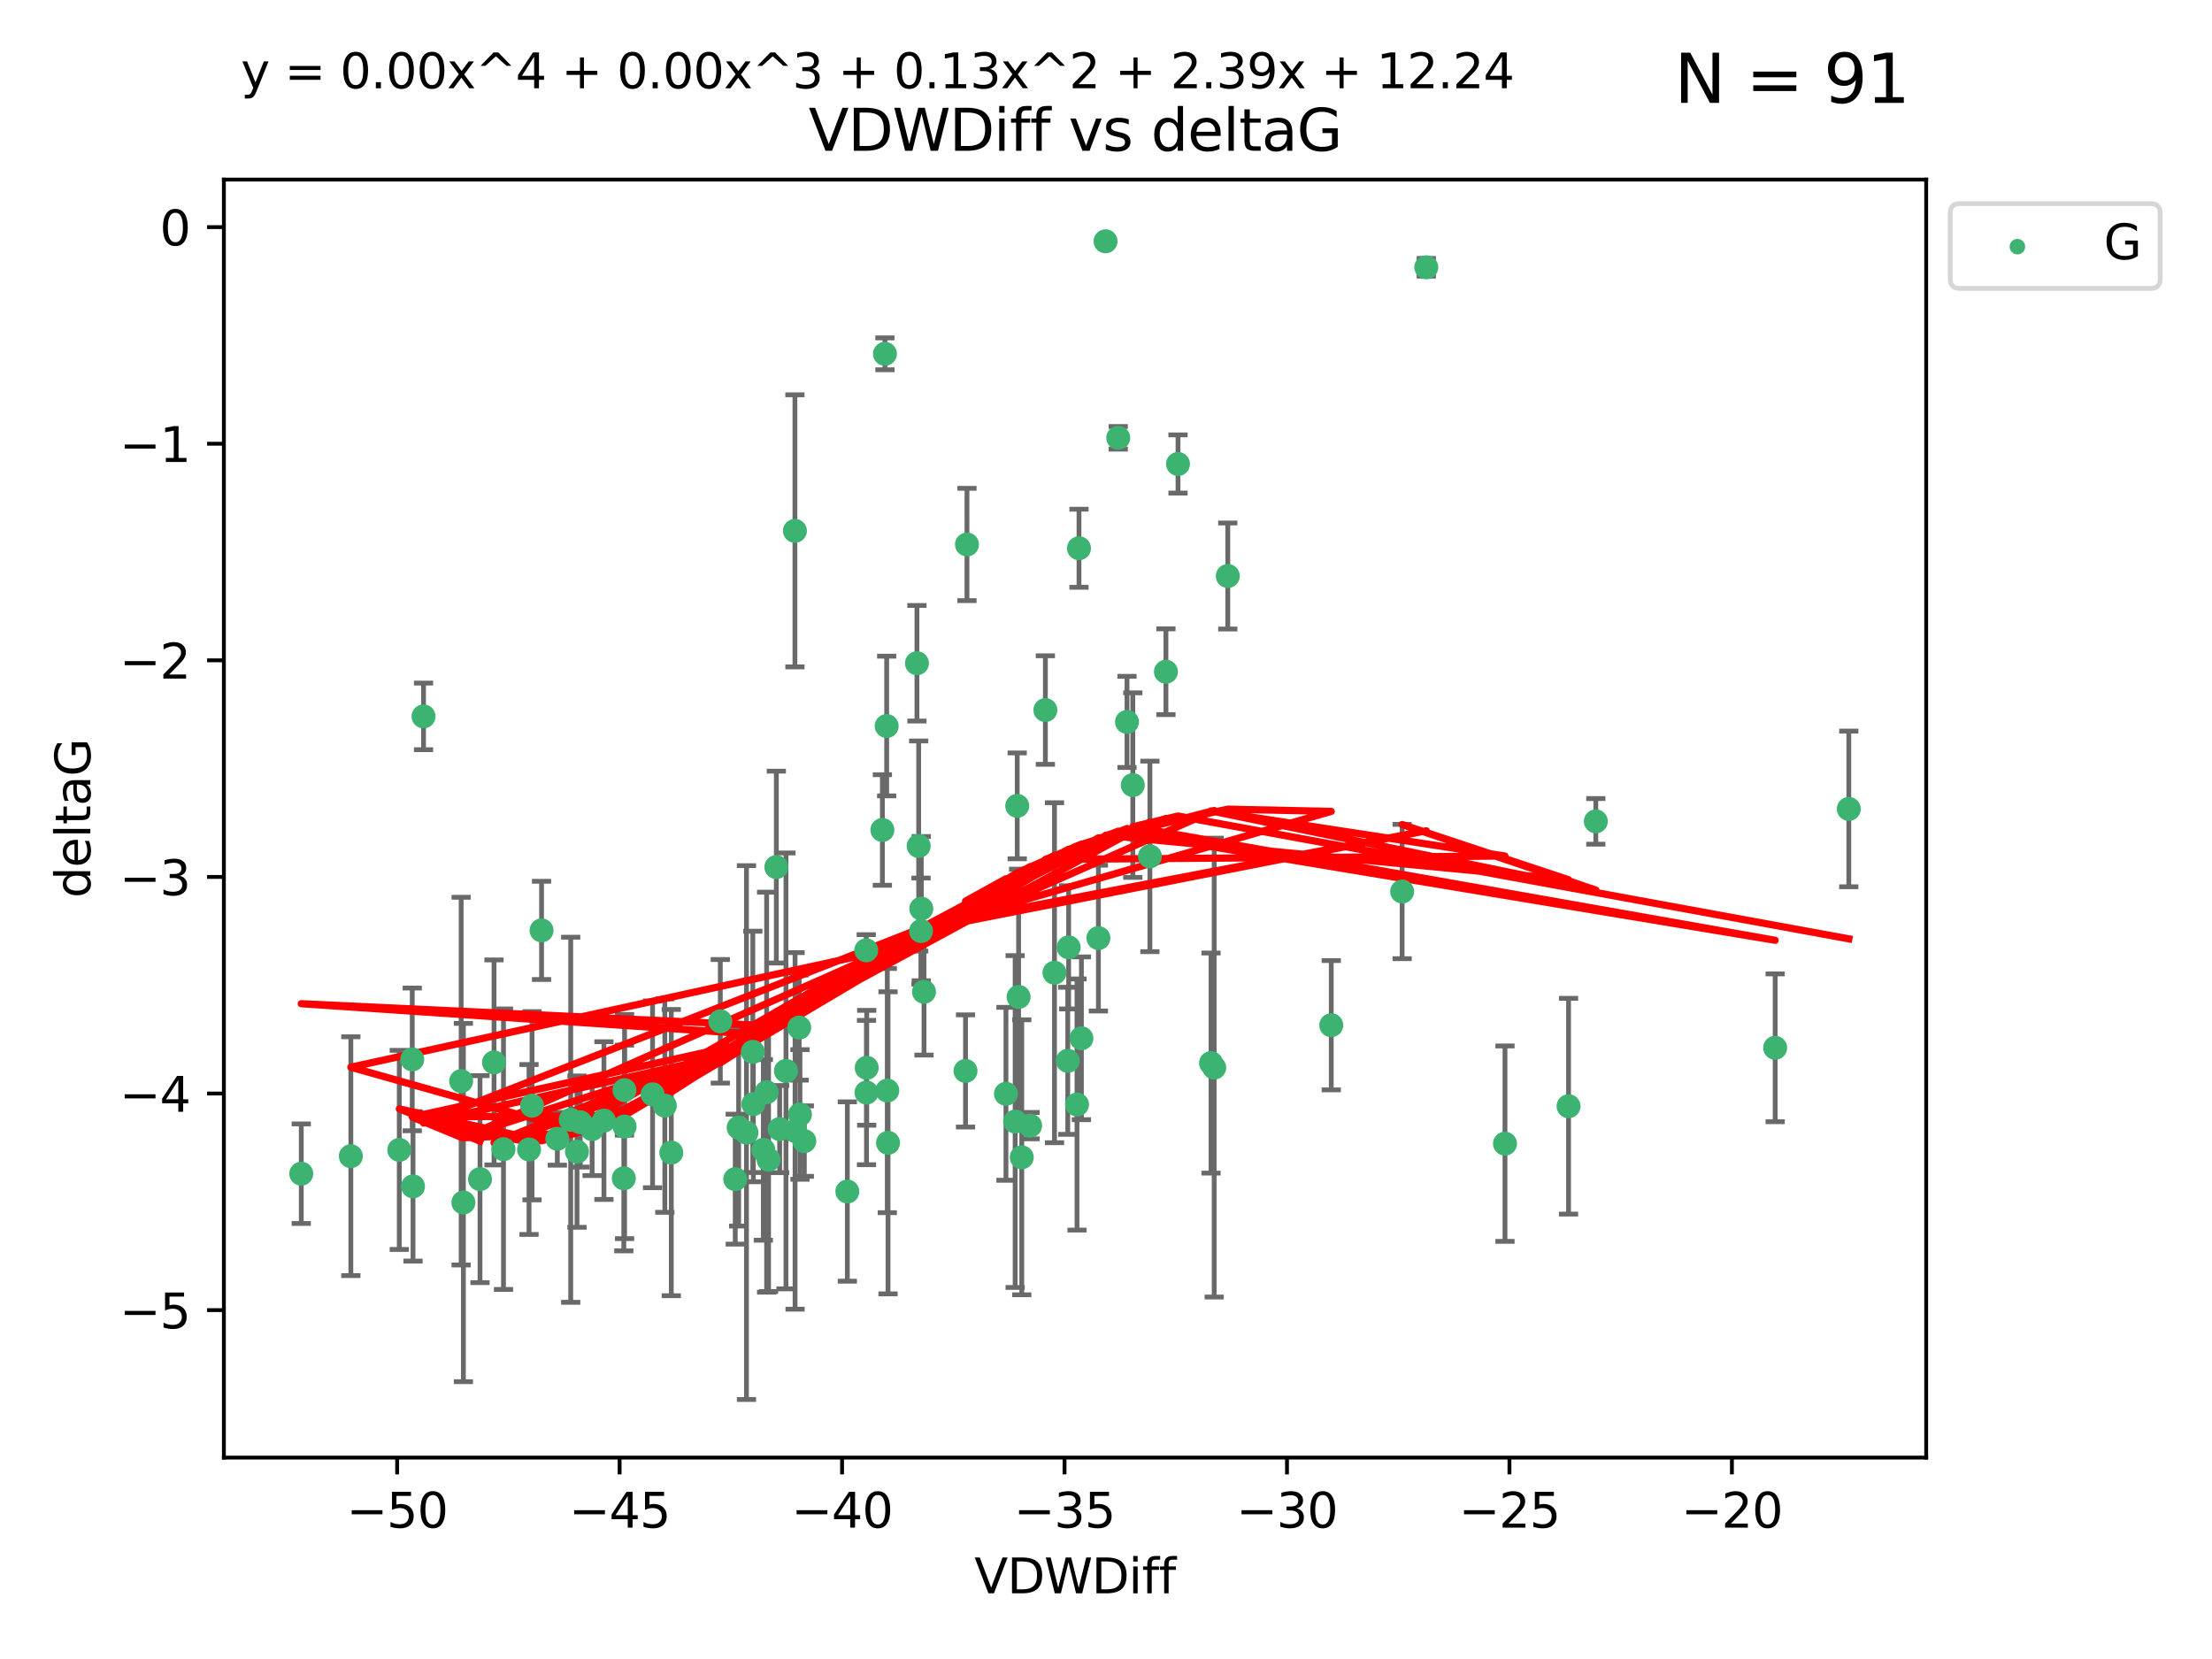 <?xml version="1.0" encoding="utf-8" standalone="no"?>
<!DOCTYPE svg PUBLIC "-//W3C//DTD SVG 1.1//EN"
  "http://www.w3.org/Graphics/SVG/1.1/DTD/svg11.dtd">
<svg xmlns:xlink="http://www.w3.org/1999/xlink" width="460.8pt" height="345.6pt" viewBox="0 0 460.8 345.6" xmlns="http://www.w3.org/2000/svg" version="1.1">
 <defs>
  <style type="text/css">*{stroke-linejoin: round; stroke-linecap: butt}</style>
 </defs>
 <g id="figure_1">
  <g id="patch_1">
   <path d="M 0 345.6 
L 460.8 345.6 
L 460.8 0 
L 0 0 
z
" style="fill: #ffffff"/>
  </g>
  <g id="axes_1">
   <g id="patch_2">
    <path d="M 46.64 303.64 
L 401.26 303.64 
L 401.26 37.411 
L 46.64 37.411 
z
" style="fill: #ffffff"/>
   </g>
   <g id="PathCollection_1">
    <defs>
     <path id="m67de89868c" d="M 0 1.118 
C 0.297 1.118 0.581 1 0.791 0.791 
C 1 0.581 1.118 0.297 1.118 0 
C 1.118 -0.297 1 -0.581 0.791 -0.791 
C 0.581 -1 0.297 -1.118 0 -1.118 
C -0.297 -1.118 -0.581 -1 -0.791 -0.791 
C -1 -0.581 -1.118 -0.297 -1.118 0 
C -1.118 0.297 -1 0.581 -0.791 0.791 
C -0.581 1 -0.297 1.118 0 1.118 
z
" style="stroke: #3cb371"/>
    </defs>
    <g clip-path="url(#pa475aa50e8)">
     <use xlink:href="#m67de89868c" x="99.995" y="245.636" style="fill: #3cb371; stroke: #3cb371"/>
     <use xlink:href="#m67de89868c" x="83.178" y="239.545" style="fill: #3cb371; stroke: #3cb371"/>
     <use xlink:href="#m67de89868c" x="112.815" y="193.822" style="fill: #3cb371; stroke: #3cb371"/>
     <use xlink:href="#m67de89868c" x="123.352" y="235.21" style="fill: #3cb371; stroke: #3cb371"/>
     <use xlink:href="#m67de89868c" x="156.825" y="219.121" style="fill: #3cb371; stroke: #3cb371"/>
     <use xlink:href="#m67de89868c" x="85.877" y="220.694" style="fill: #3cb371; stroke: #3cb371"/>
     <use xlink:href="#m67de89868c" x="129.952" y="245.465" style="fill: #3cb371; stroke: #3cb371"/>
     <use xlink:href="#m67de89868c" x="130.111" y="234.679" style="fill: #3cb371; stroke: #3cb371"/>
     <use xlink:href="#m67de89868c" x="162.416" y="235.209" style="fill: #3cb371; stroke: #3cb371"/>
     <use xlink:href="#m67de89868c" x="125.811" y="233.438" style="fill: #3cb371; stroke: #3cb371"/>
     <use xlink:href="#m67de89868c" x="180.551" y="222.438" style="fill: #3cb371; stroke: #3cb371"/>
     <use xlink:href="#m67de89868c" x="161.725" y="180.628" style="fill: #3cb371; stroke: #3cb371"/>
     <use xlink:href="#m67de89868c" x="62.759" y="244.499" style="fill: #3cb371; stroke: #3cb371"/>
     <use xlink:href="#m67de89868c" x="159.019" y="239.542" style="fill: #3cb371; stroke: #3cb371"/>
     <use xlink:href="#m67de89868c" x="102.915" y="221.322" style="fill: #3cb371; stroke: #3cb371"/>
     <use xlink:href="#m67de89868c" x="104.887" y="239.396" style="fill: #3cb371; stroke: #3cb371"/>
     <use xlink:href="#m67de89868c" x="153.873" y="234.902" style="fill: #3cb371; stroke: #3cb371"/>
     <use xlink:href="#m67de89868c" x="155.503" y="235.937" style="fill: #3cb371; stroke: #3cb371"/>
     <use xlink:href="#m67de89868c" x="96.067" y="225.218" style="fill: #3cb371; stroke: #3cb371"/>
     <use xlink:href="#m67de89868c" x="86.038" y="247.139" style="fill: #3cb371; stroke: #3cb371"/>
     <use xlink:href="#m67de89868c" x="110.207" y="239.458" style="fill: #3cb371; stroke: #3cb371"/>
     <use xlink:href="#m67de89868c" x="118.89" y="233.267" style="fill: #3cb371; stroke: #3cb371"/>
     <use xlink:href="#m67de89868c" x="120.197" y="239.905" style="fill: #3cb371; stroke: #3cb371"/>
     <use xlink:href="#m67de89868c" x="96.533" y="250.507" style="fill: #3cb371; stroke: #3cb371"/>
     <use xlink:href="#m67de89868c" x="184.992" y="238.074" style="fill: #3cb371; stroke: #3cb371"/>
     <use xlink:href="#m67de89868c" x="73.088" y="240.856" style="fill: #3cb371; stroke: #3cb371"/>
     <use xlink:href="#m67de89868c" x="120.868" y="233.778" style="fill: #3cb371; stroke: #3cb371"/>
     <use xlink:href="#m67de89868c" x="156.937" y="230.01" style="fill: #3cb371; stroke: #3cb371"/>
     <use xlink:href="#m67de89868c" x="159.703" y="227.525" style="fill: #3cb371; stroke: #3cb371"/>
     <use xlink:href="#m67de89868c" x="165.598" y="110.585" style="fill: #3cb371; stroke: #3cb371"/>
     <use xlink:href="#m67de89868c" x="176.519" y="248.215" style="fill: #3cb371; stroke: #3cb371"/>
     <use xlink:href="#m67de89868c" x="214.592" y="234.491" style="fill: #3cb371; stroke: #3cb371"/>
     <use xlink:href="#m67de89868c" x="138.496" y="230.321" style="fill: #3cb371; stroke: #3cb371"/>
     <use xlink:href="#m67de89868c" x="165.626" y="235.588" style="fill: #3cb371; stroke: #3cb371"/>
     <use xlink:href="#m67de89868c" x="212.851" y="241.086" style="fill: #3cb371; stroke: #3cb371"/>
     <use xlink:href="#m67de89868c" x="150.054" y="212.755" style="fill: #3cb371; stroke: #3cb371"/>
     <use xlink:href="#m67de89868c" x="211.475" y="233.64" style="fill: #3cb371; stroke: #3cb371"/>
     <use xlink:href="#m67de89868c" x="167.556" y="237.715" style="fill: #3cb371; stroke: #3cb371"/>
     <use xlink:href="#m67de89868c" x="135.941" y="227.969" style="fill: #3cb371; stroke: #3cb371"/>
     <use xlink:href="#m67de89868c" x="228.815" y="195.418" style="fill: #3cb371; stroke: #3cb371"/>
     <use xlink:href="#m67de89868c" x="153.164" y="245.638" style="fill: #3cb371; stroke: #3cb371"/>
     <use xlink:href="#m67de89868c" x="88.229" y="149.237" style="fill: #3cb371; stroke: #3cb371"/>
     <use xlink:href="#m67de89868c" x="191.867" y="193.962" style="fill: #3cb371; stroke: #3cb371"/>
     <use xlink:href="#m67de89868c" x="160.107" y="241.588" style="fill: #3cb371; stroke: #3cb371"/>
     <use xlink:href="#m67de89868c" x="166.645" y="232.165" style="fill: #3cb371; stroke: #3cb371"/>
     <use xlink:href="#m67de89868c" x="139.841" y="240.11" style="fill: #3cb371; stroke: #3cb371"/>
     <use xlink:href="#m67de89868c" x="110.831" y="230.339" style="fill: #3cb371; stroke: #3cb371"/>
     <use xlink:href="#m67de89868c" x="116.102" y="237.234" style="fill: #3cb371; stroke: #3cb371"/>
     <use xlink:href="#m67de89868c" x="191.376" y="176.241" style="fill: #3cb371; stroke: #3cb371"/>
     <use xlink:href="#m67de89868c" x="222.436" y="220.986" style="fill: #3cb371; stroke: #3cb371"/>
     <use xlink:href="#m67de89868c" x="184.349" y="73.708" style="fill: #3cb371; stroke: #3cb371"/>
     <use xlink:href="#m67de89868c" x="184.84" y="227.188" style="fill: #3cb371; stroke: #3cb371"/>
     <use xlink:href="#m67de89868c" x="225.277" y="216.298" style="fill: #3cb371; stroke: #3cb371"/>
     <use xlink:href="#m67de89868c" x="130.086" y="227.101" style="fill: #3cb371; stroke: #3cb371"/>
     <use xlink:href="#m67de89868c" x="219.67" y="202.635" style="fill: #3cb371; stroke: #3cb371"/>
     <use xlink:href="#m67de89868c" x="201.137" y="223.095" style="fill: #3cb371; stroke: #3cb371"/>
     <use xlink:href="#m67de89868c" x="242.883" y="139.931" style="fill: #3cb371; stroke: #3cb371"/>
     <use xlink:href="#m67de89868c" x="224.773" y="114.208" style="fill: #3cb371; stroke: #3cb371"/>
     <use xlink:href="#m67de89868c" x="201.438" y="113.426" style="fill: #3cb371; stroke: #3cb371"/>
     <use xlink:href="#m67de89868c" x="209.559" y="227.86" style="fill: #3cb371; stroke: #3cb371"/>
     <use xlink:href="#m67de89868c" x="166.485" y="214.058" style="fill: #3cb371; stroke: #3cb371"/>
     <use xlink:href="#m67de89868c" x="211.907" y="167.877" style="fill: #3cb371; stroke: #3cb371"/>
     <use xlink:href="#m67de89868c" x="239.548" y="178.402" style="fill: #3cb371; stroke: #3cb371"/>
     <use xlink:href="#m67de89868c" x="163.731" y="223.093" style="fill: #3cb371; stroke: #3cb371"/>
     <use xlink:href="#m67de89868c" x="180.452" y="197.967" style="fill: #3cb371; stroke: #3cb371"/>
     <use xlink:href="#m67de89868c" x="184.709" y="151.245" style="fill: #3cb371; stroke: #3cb371"/>
     <use xlink:href="#m67de89868c" x="183.817" y="172.901" style="fill: #3cb371; stroke: #3cb371"/>
     <use xlink:href="#m67de89868c" x="234.775" y="150.385" style="fill: #3cb371; stroke: #3cb371"/>
     <use xlink:href="#m67de89868c" x="212.193" y="207.68" style="fill: #3cb371; stroke: #3cb371"/>
     <use xlink:href="#m67de89868c" x="224.362" y="230.088" style="fill: #3cb371; stroke: #3cb371"/>
     <use xlink:href="#m67de89868c" x="252.937" y="222.403" style="fill: #3cb371; stroke: #3cb371"/>
     <use xlink:href="#m67de89868c" x="180.508" y="227.599" style="fill: #3cb371; stroke: #3cb371"/>
     <use xlink:href="#m67de89868c" x="191.922" y="189.289" style="fill: #3cb371; stroke: #3cb371"/>
     <use xlink:href="#m67de89868c" x="222.618" y="197.354" style="fill: #3cb371; stroke: #3cb371"/>
     <use xlink:href="#m67de89868c" x="192.488" y="206.604" style="fill: #3cb371; stroke: #3cb371"/>
     <use xlink:href="#m67de89868c" x="297.121" y="55.682" style="fill: #3cb371; stroke: #3cb371"/>
     <use xlink:href="#m67de89868c" x="191.015" y="138.164" style="fill: #3cb371; stroke: #3cb371"/>
     <use xlink:href="#m67de89868c" x="277.324" y="213.569" style="fill: #3cb371; stroke: #3cb371"/>
     <use xlink:href="#m67de89868c" x="255.77" y="119.992" style="fill: #3cb371; stroke: #3cb371"/>
     <use xlink:href="#m67de89868c" x="230.304" y="50.266" style="fill: #3cb371; stroke: #3cb371"/>
     <use xlink:href="#m67de89868c" x="326.759" y="230.443" style="fill: #3cb371; stroke: #3cb371"/>
     <use xlink:href="#m67de89868c" x="292.09" y="185.719" style="fill: #3cb371; stroke: #3cb371"/>
     <use xlink:href="#m67de89868c" x="332.438" y="171.107" style="fill: #3cb371; stroke: #3cb371"/>
     <use xlink:href="#m67de89868c" x="252.279" y="221.454" style="fill: #3cb371; stroke: #3cb371"/>
     <use xlink:href="#m67de89868c" x="313.515" y="238.241" style="fill: #3cb371; stroke: #3cb371"/>
     <use xlink:href="#m67de89868c" x="217.77" y="147.918" style="fill: #3cb371; stroke: #3cb371"/>
     <use xlink:href="#m67de89868c" x="232.949" y="91.203" style="fill: #3cb371; stroke: #3cb371"/>
     <use xlink:href="#m67de89868c" x="369.799" y="218.278" style="fill: #3cb371; stroke: #3cb371"/>
     <use xlink:href="#m67de89868c" x="235.983" y="163.553" style="fill: #3cb371; stroke: #3cb371"/>
     <use xlink:href="#m67de89868c" x="245.4" y="96.654" style="fill: #3cb371; stroke: #3cb371"/>
     <use xlink:href="#m67de89868c" x="385.141" y="168.513" style="fill: #3cb371; stroke: #3cb371"/>
    </g>
   </g>
   <g id="matplotlib.axis_1">
    <g id="xtick_1">
     <g id="line2d_1">
      <defs>
       <path id="m1cc6a04efe" d="M 0 0 
L 0 3.5 
" style="stroke: #000000; stroke-width: 0.8"/>
      </defs>
      <g>
       <use xlink:href="#m1cc6a04efe" x="82.734" y="303.64" style="stroke: #000000; stroke-width: 0.8"/>
      </g>
     </g>
     <g id="text_1">
      <!-- −50 -->
      <g transform="translate(72.181 318.238)scale(0.1 -0.1)">
       <defs>
        <path id="DejaVuSans-2212" d="M 678 2272 
L 4684 2272 
L 4684 1741 
L 678 1741 
L 678 2272 
z
" transform="scale(0.016)"/>
        <path id="DejaVuSans-35" d="M 691 4666 
L 3169 4666 
L 3169 4134 
L 1269 4134 
L 1269 2991 
Q 1406 3038 1543 3061 
Q 1681 3084 1819 3084 
Q 2600 3084 3056 2656 
Q 3513 2228 3513 1497 
Q 3513 744 3044 326 
Q 2575 -91 1722 -91 
Q 1428 -91 1123 -41 
Q 819 9 494 109 
L 494 744 
Q 775 591 1075 516 
Q 1375 441 1709 441 
Q 2250 441 2565 725 
Q 2881 1009 2881 1497 
Q 2881 1984 2565 2268 
Q 2250 2553 1709 2553 
Q 1456 2553 1204 2497 
Q 953 2441 691 2322 
L 691 4666 
z
" transform="scale(0.016)"/>
        <path id="DejaVuSans-30" d="M 2034 4250 
Q 1547 4250 1301 3770 
Q 1056 3291 1056 2328 
Q 1056 1369 1301 889 
Q 1547 409 2034 409 
Q 2525 409 2770 889 
Q 3016 1369 3016 2328 
Q 3016 3291 2770 3770 
Q 2525 4250 2034 4250 
z
M 2034 4750 
Q 2819 4750 3233 4129 
Q 3647 3509 3647 2328 
Q 3647 1150 3233 529 
Q 2819 -91 2034 -91 
Q 1250 -91 836 529 
Q 422 1150 422 2328 
Q 422 3509 836 4129 
Q 1250 4750 2034 4750 
z
" transform="scale(0.016)"/>
       </defs>
       <use xlink:href="#DejaVuSans-2212"/>
       <use xlink:href="#DejaVuSans-35" x="83.789"/>
       <use xlink:href="#DejaVuSans-30" x="147.412"/>
      </g>
     </g>
    </g>
    <g id="xtick_2">
     <g id="line2d_2">
      <g>
       <use xlink:href="#m1cc6a04efe" x="129.076" y="303.64" style="stroke: #000000; stroke-width: 0.8"/>
      </g>
     </g>
     <g id="text_2">
      <!-- −45 -->
      <g transform="translate(118.524 318.238)scale(0.1 -0.1)">
       <defs>
        <path id="DejaVuSans-34" d="M 2419 4116 
L 825 1625 
L 2419 1625 
L 2419 4116 
z
M 2253 4666 
L 3047 4666 
L 3047 1625 
L 3713 1625 
L 3713 1100 
L 3047 1100 
L 3047 0 
L 2419 0 
L 2419 1100 
L 313 1100 
L 313 1709 
L 2253 4666 
z
" transform="scale(0.016)"/>
       </defs>
       <use xlink:href="#DejaVuSans-2212"/>
       <use xlink:href="#DejaVuSans-34" x="83.789"/>
       <use xlink:href="#DejaVuSans-35" x="147.412"/>
      </g>
     </g>
    </g>
    <g id="xtick_3">
     <g id="line2d_3">
      <g>
       <use xlink:href="#m1cc6a04efe" x="175.418" y="303.64" style="stroke: #000000; stroke-width: 0.8"/>
      </g>
     </g>
     <g id="text_3">
      <!-- −40 -->
      <g transform="translate(164.866 318.238)scale(0.1 -0.1)">
       <use xlink:href="#DejaVuSans-2212"/>
       <use xlink:href="#DejaVuSans-34" x="83.789"/>
       <use xlink:href="#DejaVuSans-30" x="147.412"/>
      </g>
     </g>
    </g>
    <g id="xtick_4">
     <g id="line2d_4">
      <g>
       <use xlink:href="#m1cc6a04efe" x="221.761" y="303.64" style="stroke: #000000; stroke-width: 0.8"/>
      </g>
     </g>
     <g id="text_4">
      <!-- −35 -->
      <g transform="translate(211.208 318.238)scale(0.1 -0.1)">
       <defs>
        <path id="DejaVuSans-33" d="M 2597 2516 
Q 3050 2419 3304 2112 
Q 3559 1806 3559 1356 
Q 3559 666 3084 287 
Q 2609 -91 1734 -91 
Q 1441 -91 1130 -33 
Q 819 25 488 141 
L 488 750 
Q 750 597 1062 519 
Q 1375 441 1716 441 
Q 2309 441 2620 675 
Q 2931 909 2931 1356 
Q 2931 1769 2642 2001 
Q 2353 2234 1838 2234 
L 1294 2234 
L 1294 2753 
L 1863 2753 
Q 2328 2753 2575 2939 
Q 2822 3125 2822 3475 
Q 2822 3834 2567 4026 
Q 2313 4219 1838 4219 
Q 1578 4219 1281 4162 
Q 984 4106 628 3988 
L 628 4550 
Q 988 4650 1302 4700 
Q 1616 4750 1894 4750 
Q 2613 4750 3031 4423 
Q 3450 4097 3450 3541 
Q 3450 3153 3228 2886 
Q 3006 2619 2597 2516 
z
" transform="scale(0.016)"/>
       </defs>
       <use xlink:href="#DejaVuSans-2212"/>
       <use xlink:href="#DejaVuSans-33" x="83.789"/>
       <use xlink:href="#DejaVuSans-35" x="147.412"/>
      </g>
     </g>
    </g>
    <g id="xtick_5">
     <g id="line2d_5">
      <g>
       <use xlink:href="#m1cc6a04efe" x="268.103" y="303.64" style="stroke: #000000; stroke-width: 0.8"/>
      </g>
     </g>
     <g id="text_5">
      <!-- −30 -->
      <g transform="translate(257.551 318.238)scale(0.1 -0.1)">
       <use xlink:href="#DejaVuSans-2212"/>
       <use xlink:href="#DejaVuSans-33" x="83.789"/>
       <use xlink:href="#DejaVuSans-30" x="147.412"/>
      </g>
     </g>
    </g>
    <g id="xtick_6">
     <g id="line2d_6">
      <g>
       <use xlink:href="#m1cc6a04efe" x="314.446" y="303.64" style="stroke: #000000; stroke-width: 0.8"/>
      </g>
     </g>
     <g id="text_6">
      <!-- −25 -->
      <g transform="translate(303.893 318.238)scale(0.1 -0.1)">
       <defs>
        <path id="DejaVuSans-32" d="M 1228 531 
L 3431 531 
L 3431 0 
L 469 0 
L 469 531 
Q 828 903 1448 1529 
Q 2069 2156 2228 2338 
Q 2531 2678 2651 2914 
Q 2772 3150 2772 3378 
Q 2772 3750 2511 3984 
Q 2250 4219 1831 4219 
Q 1534 4219 1204 4116 
Q 875 4013 500 3803 
L 500 4441 
Q 881 4594 1212 4672 
Q 1544 4750 1819 4750 
Q 2544 4750 2975 4387 
Q 3406 4025 3406 3419 
Q 3406 3131 3298 2873 
Q 3191 2616 2906 2266 
Q 2828 2175 2409 1742 
Q 1991 1309 1228 531 
z
" transform="scale(0.016)"/>
       </defs>
       <use xlink:href="#DejaVuSans-2212"/>
       <use xlink:href="#DejaVuSans-32" x="83.789"/>
       <use xlink:href="#DejaVuSans-35" x="147.412"/>
      </g>
     </g>
    </g>
    <g id="xtick_7">
     <g id="line2d_7">
      <g>
       <use xlink:href="#m1cc6a04efe" x="360.788" y="303.64" style="stroke: #000000; stroke-width: 0.8"/>
      </g>
     </g>
     <g id="text_7">
      <!-- −20 -->
      <g transform="translate(350.236 318.238)scale(0.1 -0.1)">
       <use xlink:href="#DejaVuSans-2212"/>
       <use xlink:href="#DejaVuSans-32" x="83.789"/>
       <use xlink:href="#DejaVuSans-30" x="147.412"/>
      </g>
     </g>
    </g>
    <g id="text_8">
     <!-- VDWDiff -->
     <g transform="translate(202.977 331.917)scale(0.1 -0.1)">
      <defs>
       <path id="DejaVuSans-56" d="M 1831 0 
L 50 4666 
L 709 4666 
L 2188 738 
L 3669 4666 
L 4325 4666 
L 2547 0 
L 1831 0 
z
" transform="scale(0.016)"/>
       <path id="DejaVuSans-44" d="M 1259 4147 
L 1259 519 
L 2022 519 
Q 2988 519 3436 956 
Q 3884 1394 3884 2338 
Q 3884 3275 3436 3711 
Q 2988 4147 2022 4147 
L 1259 4147 
z
M 628 4666 
L 1925 4666 
Q 3281 4666 3915 4102 
Q 4550 3538 4550 2338 
Q 4550 1131 3912 565 
Q 3275 0 1925 0 
L 628 0 
L 628 4666 
z
" transform="scale(0.016)"/>
       <path id="DejaVuSans-57" d="M 213 4666 
L 850 4666 
L 1831 722 
L 2809 4666 
L 3519 4666 
L 4500 722 
L 5478 4666 
L 6119 4666 
L 4947 0 
L 4153 0 
L 3169 4050 
L 2175 0 
L 1381 0 
L 213 4666 
z
" transform="scale(0.016)"/>
       <path id="DejaVuSans-69" d="M 603 3500 
L 1178 3500 
L 1178 0 
L 603 0 
L 603 3500 
z
M 603 4863 
L 1178 4863 
L 1178 4134 
L 603 4134 
L 603 4863 
z
" transform="scale(0.016)"/>
       <path id="DejaVuSans-66" d="M 2375 4863 
L 2375 4384 
L 1825 4384 
Q 1516 4384 1395 4259 
Q 1275 4134 1275 3809 
L 1275 3500 
L 2222 3500 
L 2222 3053 
L 1275 3053 
L 1275 0 
L 697 0 
L 697 3053 
L 147 3053 
L 147 3500 
L 697 3500 
L 697 3744 
Q 697 4328 969 4595 
Q 1241 4863 1831 4863 
L 2375 4863 
z
" transform="scale(0.016)"/>
      </defs>
      <use xlink:href="#DejaVuSans-56"/>
      <use xlink:href="#DejaVuSans-44" x="68.408"/>
      <use xlink:href="#DejaVuSans-57" x="145.41"/>
      <use xlink:href="#DejaVuSans-44" x="244.287"/>
      <use xlink:href="#DejaVuSans-69" x="321.289"/>
      <use xlink:href="#DejaVuSans-66" x="349.072"/>
      <use xlink:href="#DejaVuSans-66" x="384.277"/>
     </g>
    </g>
   </g>
   <g id="matplotlib.axis_2">
    <g id="ytick_1">
     <g id="line2d_8">
      <defs>
       <path id="m3013067a70" d="M 0 0 
L -3.5 0 
" style="stroke: #000000; stroke-width: 0.8"/>
      </defs>
      <g>
       <use xlink:href="#m3013067a70" x="46.64" y="272.918" style="stroke: #000000; stroke-width: 0.8"/>
      </g>
     </g>
     <g id="text_9">
      <!-- −5 -->
      <g transform="translate(24.898 276.717)scale(0.1 -0.1)">
       <use xlink:href="#DejaVuSans-2212"/>
       <use xlink:href="#DejaVuSans-35" x="83.789"/>
      </g>
     </g>
    </g>
    <g id="ytick_2">
     <g id="line2d_9">
      <g>
       <use xlink:href="#m3013067a70" x="46.64" y="227.798" style="stroke: #000000; stroke-width: 0.8"/>
      </g>
     </g>
     <g id="text_10">
      <!-- −4 -->
      <g transform="translate(24.898 231.598)scale(0.1 -0.1)">
       <use xlink:href="#DejaVuSans-2212"/>
       <use xlink:href="#DejaVuSans-34" x="83.789"/>
      </g>
     </g>
    </g>
    <g id="ytick_3">
     <g id="line2d_10">
      <g>
       <use xlink:href="#m3013067a70" x="46.64" y="182.678" style="stroke: #000000; stroke-width: 0.8"/>
      </g>
     </g>
     <g id="text_11">
      <!-- −3 -->
      <g transform="translate(24.898 186.478)scale(0.1 -0.1)">
       <use xlink:href="#DejaVuSans-2212"/>
       <use xlink:href="#DejaVuSans-33" x="83.789"/>
      </g>
     </g>
    </g>
    <g id="ytick_4">
     <g id="line2d_11">
      <g>
       <use xlink:href="#m3013067a70" x="46.64" y="137.559" style="stroke: #000000; stroke-width: 0.8"/>
      </g>
     </g>
     <g id="text_12">
      <!-- −2 -->
      <g transform="translate(24.898 141.358)scale(0.1 -0.1)">
       <use xlink:href="#DejaVuSans-2212"/>
       <use xlink:href="#DejaVuSans-32" x="83.789"/>
      </g>
     </g>
    </g>
    <g id="ytick_5">
     <g id="line2d_12">
      <g>
       <use xlink:href="#m3013067a70" x="46.64" y="92.439" style="stroke: #000000; stroke-width: 0.8"/>
      </g>
     </g>
     <g id="text_13">
      <!-- −1 -->
      <g transform="translate(24.898 96.238)scale(0.1 -0.1)">
       <defs>
        <path id="DejaVuSans-31" d="M 794 531 
L 1825 531 
L 1825 4091 
L 703 3866 
L 703 4441 
L 1819 4666 
L 2450 4666 
L 2450 531 
L 3481 531 
L 3481 0 
L 794 0 
L 794 531 
z
" transform="scale(0.016)"/>
       </defs>
       <use xlink:href="#DejaVuSans-2212"/>
       <use xlink:href="#DejaVuSans-31" x="83.789"/>
      </g>
     </g>
    </g>
    <g id="ytick_6">
     <g id="line2d_13">
      <g>
       <use xlink:href="#m3013067a70" x="46.64" y="47.319" style="stroke: #000000; stroke-width: 0.8"/>
      </g>
     </g>
     <g id="text_14">
      <!-- 0 -->
      <g transform="translate(33.278 51.118)scale(0.1 -0.1)">
       <use xlink:href="#DejaVuSans-30"/>
      </g>
     </g>
    </g>
    <g id="text_15">
     <!-- deltaG -->
     <g transform="translate(18.818 187.064)rotate(-90)scale(0.1 -0.1)">
      <defs>
       <path id="DejaVuSans-64" d="M 2906 2969 
L 2906 4863 
L 3481 4863 
L 3481 0 
L 2906 0 
L 2906 525 
Q 2725 213 2448 61 
Q 2172 -91 1784 -91 
Q 1150 -91 751 415 
Q 353 922 353 1747 
Q 353 2572 751 3078 
Q 1150 3584 1784 3584 
Q 2172 3584 2448 3432 
Q 2725 3281 2906 2969 
z
M 947 1747 
Q 947 1113 1208 752 
Q 1469 391 1925 391 
Q 2381 391 2643 752 
Q 2906 1113 2906 1747 
Q 2906 2381 2643 2742 
Q 2381 3103 1925 3103 
Q 1469 3103 1208 2742 
Q 947 2381 947 1747 
z
" transform="scale(0.016)"/>
       <path id="DejaVuSans-65" d="M 3597 1894 
L 3597 1613 
L 953 1613 
Q 991 1019 1311 708 
Q 1631 397 2203 397 
Q 2534 397 2845 478 
Q 3156 559 3463 722 
L 3463 178 
Q 3153 47 2828 -22 
Q 2503 -91 2169 -91 
Q 1331 -91 842 396 
Q 353 884 353 1716 
Q 353 2575 817 3079 
Q 1281 3584 2069 3584 
Q 2775 3584 3186 3129 
Q 3597 2675 3597 1894 
z
M 3022 2063 
Q 3016 2534 2758 2815 
Q 2500 3097 2075 3097 
Q 1594 3097 1305 2825 
Q 1016 2553 972 2059 
L 3022 2063 
z
" transform="scale(0.016)"/>
       <path id="DejaVuSans-6c" d="M 603 4863 
L 1178 4863 
L 1178 0 
L 603 0 
L 603 4863 
z
" transform="scale(0.016)"/>
       <path id="DejaVuSans-74" d="M 1172 4494 
L 1172 3500 
L 2356 3500 
L 2356 3053 
L 1172 3053 
L 1172 1153 
Q 1172 725 1289 603 
Q 1406 481 1766 481 
L 2356 481 
L 2356 0 
L 1766 0 
Q 1100 0 847 248 
Q 594 497 594 1153 
L 594 3053 
L 172 3053 
L 172 3500 
L 594 3500 
L 594 4494 
L 1172 4494 
z
" transform="scale(0.016)"/>
       <path id="DejaVuSans-61" d="M 2194 1759 
Q 1497 1759 1228 1600 
Q 959 1441 959 1056 
Q 959 750 1161 570 
Q 1363 391 1709 391 
Q 2188 391 2477 730 
Q 2766 1069 2766 1631 
L 2766 1759 
L 2194 1759 
z
M 3341 1997 
L 3341 0 
L 2766 0 
L 2766 531 
Q 2569 213 2275 61 
Q 1981 -91 1556 -91 
Q 1019 -91 701 211 
Q 384 513 384 1019 
Q 384 1609 779 1909 
Q 1175 2209 1959 2209 
L 2766 2209 
L 2766 2266 
Q 2766 2663 2505 2880 
Q 2244 3097 1772 3097 
Q 1472 3097 1187 3025 
Q 903 2953 641 2809 
L 641 3341 
Q 956 3463 1253 3523 
Q 1550 3584 1831 3584 
Q 2591 3584 2966 3190 
Q 3341 2797 3341 1997 
z
" transform="scale(0.016)"/>
       <path id="DejaVuSans-47" d="M 3809 666 
L 3809 1919 
L 2778 1919 
L 2778 2438 
L 4434 2438 
L 4434 434 
Q 4069 175 3628 42 
Q 3188 -91 2688 -91 
Q 1594 -91 976 548 
Q 359 1188 359 2328 
Q 359 3472 976 4111 
Q 1594 4750 2688 4750 
Q 3144 4750 3555 4637 
Q 3966 4525 4313 4306 
L 4313 3634 
Q 3963 3931 3569 4081 
Q 3175 4231 2741 4231 
Q 1884 4231 1454 3753 
Q 1025 3275 1025 2328 
Q 1025 1384 1454 906 
Q 1884 428 2741 428 
Q 3075 428 3337 486 
Q 3600 544 3809 666 
z
" transform="scale(0.016)"/>
      </defs>
      <use xlink:href="#DejaVuSans-64"/>
      <use xlink:href="#DejaVuSans-65" x="63.477"/>
      <use xlink:href="#DejaVuSans-6c" x="125"/>
      <use xlink:href="#DejaVuSans-74" x="152.783"/>
      <use xlink:href="#DejaVuSans-61" x="191.992"/>
      <use xlink:href="#DejaVuSans-47" x="253.271"/>
     </g>
    </g>
   </g>
   <g id="LineCollection_1">
    <path d="M 99.995 267.198 
L 99.995 224.073 
" clip-path="url(#pa475aa50e8)" style="fill: none; stroke: #696969"/>
    <path d="M 83.178 260.283 
L 83.178 218.806 
" clip-path="url(#pa475aa50e8)" style="fill: none; stroke: #696969"/>
    <path d="M 112.815 204.051 
L 112.815 183.593 
" clip-path="url(#pa475aa50e8)" style="fill: none; stroke: #696969"/>
    <path d="M 123.352 244.896 
L 123.352 225.523 
" clip-path="url(#pa475aa50e8)" style="fill: none; stroke: #696969"/>
    <path d="M 156.825 244.252 
L 156.825 193.99 
" clip-path="url(#pa475aa50e8)" style="fill: none; stroke: #696969"/>
    <path d="M 85.877 235.555 
L 85.877 205.832 
" clip-path="url(#pa475aa50e8)" style="fill: none; stroke: #696969"/>
    <path d="M 129.952 260.581 
L 129.952 230.349 
" clip-path="url(#pa475aa50e8)" style="fill: none; stroke: #696969"/>
    <path d="M 130.111 258.027 
L 130.111 211.332 
" clip-path="url(#pa475aa50e8)" style="fill: none; stroke: #696969"/>
    <path d="M 162.416 244.293 
L 162.416 226.126 
" clip-path="url(#pa475aa50e8)" style="fill: none; stroke: #696969"/>
    <path d="M 125.811 249.866 
L 125.811 217.01 
" clip-path="url(#pa475aa50e8)" style="fill: none; stroke: #696969"/>
    <path d="M 180.551 234.399 
L 180.551 210.477 
" clip-path="url(#pa475aa50e8)" style="fill: none; stroke: #696969"/>
    <path d="M 161.725 200.612 
L 161.725 160.644 
" clip-path="url(#pa475aa50e8)" style="fill: none; stroke: #696969"/>
    <path d="M 62.759 254.873 
L 62.759 234.125 
" clip-path="url(#pa475aa50e8)" style="fill: none; stroke: #696969"/>
    <path d="M 159.019 258.359 
L 159.019 220.725 
" clip-path="url(#pa475aa50e8)" style="fill: none; stroke: #696969"/>
    <path d="M 102.915 242.676 
L 102.915 199.969 
" clip-path="url(#pa475aa50e8)" style="fill: none; stroke: #696969"/>
    <path d="M 104.887 268.614 
L 104.887 210.178 
" clip-path="url(#pa475aa50e8)" style="fill: none; stroke: #696969"/>
    <path d="M 153.873 255.409 
L 153.873 214.396 
" clip-path="url(#pa475aa50e8)" style="fill: none; stroke: #696969"/>
    <path d="M 155.503 291.539 
L 155.503 180.336 
" clip-path="url(#pa475aa50e8)" style="fill: none; stroke: #696969"/>
    <path d="M 96.067 263.519 
L 96.067 186.917 
" clip-path="url(#pa475aa50e8)" style="fill: none; stroke: #696969"/>
    <path d="M 86.038 262.704 
L 86.038 231.574 
" clip-path="url(#pa475aa50e8)" style="fill: none; stroke: #696969"/>
    <path d="M 110.207 257.155 
L 110.207 221.76 
" clip-path="url(#pa475aa50e8)" style="fill: none; stroke: #696969"/>
    <path d="M 118.89 271.293 
L 118.89 195.242 
" clip-path="url(#pa475aa50e8)" style="fill: none; stroke: #696969"/>
    <path d="M 120.197 255.67 
L 120.197 224.14 
" clip-path="url(#pa475aa50e8)" style="fill: none; stroke: #696969"/>
    <path d="M 96.533 287.827 
L 96.533 213.187 
" clip-path="url(#pa475aa50e8)" style="fill: none; stroke: #696969"/>
    <path d="M 184.992 269.539 
L 184.992 206.608 
" clip-path="url(#pa475aa50e8)" style="fill: none; stroke: #696969"/>
    <path d="M 73.088 265.736 
L 73.088 215.976 
" clip-path="url(#pa475aa50e8)" style="fill: none; stroke: #696969"/>
    <path d="M 120.868 243.123 
L 120.868 224.432 
" clip-path="url(#pa475aa50e8)" style="fill: none; stroke: #696969"/>
    <path d="M 156.937 246.181 
L 156.937 213.838 
" clip-path="url(#pa475aa50e8)" style="fill: none; stroke: #696969"/>
    <path d="M 159.703 269.191 
L 159.703 185.858 
" clip-path="url(#pa475aa50e8)" style="fill: none; stroke: #696969"/>
    <path d="M 165.598 138.926 
L 165.598 82.244 
" clip-path="url(#pa475aa50e8)" style="fill: none; stroke: #696969"/>
    <path d="M 176.519 266.897 
L 176.519 229.533 
" clip-path="url(#pa475aa50e8)" style="fill: none; stroke: #696969"/>
    <path d="M 214.592 237.236 
L 214.592 231.747 
" clip-path="url(#pa475aa50e8)" style="fill: none; stroke: #696969"/>
    <path d="M 138.496 252.551 
L 138.496 208.09 
" clip-path="url(#pa475aa50e8)" style="fill: none; stroke: #696969"/>
    <path d="M 165.626 272.729 
L 165.626 198.446 
" clip-path="url(#pa475aa50e8)" style="fill: none; stroke: #696969"/>
    <path d="M 212.851 269.728 
L 212.851 212.445 
" clip-path="url(#pa475aa50e8)" style="fill: none; stroke: #696969"/>
    <path d="M 150.054 225.622 
L 150.054 199.887 
" clip-path="url(#pa475aa50e8)" style="fill: none; stroke: #696969"/>
    <path d="M 211.475 268.206 
L 211.475 199.074 
" clip-path="url(#pa475aa50e8)" style="fill: none; stroke: #696969"/>
    <path d="M 167.556 245.053 
L 167.556 230.377 
" clip-path="url(#pa475aa50e8)" style="fill: none; stroke: #696969"/>
    <path d="M 135.941 247.429 
L 135.941 208.509 
" clip-path="url(#pa475aa50e8)" style="fill: none; stroke: #696969"/>
    <path d="M 228.815 210.604 
L 228.815 180.232 
" clip-path="url(#pa475aa50e8)" style="fill: none; stroke: #696969"/>
    <path d="M 153.164 259.171 
L 153.164 232.105 
" clip-path="url(#pa475aa50e8)" style="fill: none; stroke: #696969"/>
    <path d="M 88.229 156.175 
L 88.229 142.299 
" clip-path="url(#pa475aa50e8)" style="fill: none; stroke: #696969"/>
    <path d="M 191.867 205.006 
L 191.867 182.917 
" clip-path="url(#pa475aa50e8)" style="fill: none; stroke: #696969"/>
    <path d="M 160.107 269.045 
L 160.107 214.131 
" clip-path="url(#pa475aa50e8)" style="fill: none; stroke: #696969"/>
    <path d="M 166.645 245.672 
L 166.645 218.658 
" clip-path="url(#pa475aa50e8)" style="fill: none; stroke: #696969"/>
    <path d="M 139.841 269.924 
L 139.841 210.295 
" clip-path="url(#pa475aa50e8)" style="fill: none; stroke: #696969"/>
    <path d="M 110.831 249.949 
L 110.831 210.73 
" clip-path="url(#pa475aa50e8)" style="fill: none; stroke: #696969"/>
    <path d="M 116.102 242.726 
L 116.102 231.742 
" clip-path="url(#pa475aa50e8)" style="fill: none; stroke: #696969"/>
    <path d="M 191.376 198.125 
L 191.376 154.357 
" clip-path="url(#pa475aa50e8)" style="fill: none; stroke: #696969"/>
    <path d="M 222.436 236.302 
L 222.436 205.67 
" clip-path="url(#pa475aa50e8)" style="fill: none; stroke: #696969"/>
    <path d="M 184.349 77.029 
L 184.349 70.387 
" clip-path="url(#pa475aa50e8)" style="fill: none; stroke: #696969"/>
    <path d="M 184.84 252.626 
L 184.84 201.75 
" clip-path="url(#pa475aa50e8)" style="fill: none; stroke: #696969"/>
    <path d="M 225.277 233.251 
L 225.277 199.345 
" clip-path="url(#pa475aa50e8)" style="fill: none; stroke: #696969"/>
    <path d="M 130.086 236.473 
L 130.086 217.729 
" clip-path="url(#pa475aa50e8)" style="fill: none; stroke: #696969"/>
    <path d="M 219.67 238.046 
L 219.67 167.224 
" clip-path="url(#pa475aa50e8)" style="fill: none; stroke: #696969"/>
    <path d="M 201.137 234.78 
L 201.137 211.409 
" clip-path="url(#pa475aa50e8)" style="fill: none; stroke: #696969"/>
    <path d="M 242.883 148.86 
L 242.883 131.003 
" clip-path="url(#pa475aa50e8)" style="fill: none; stroke: #696969"/>
    <path d="M 224.773 122.343 
L 224.773 106.074 
" clip-path="url(#pa475aa50e8)" style="fill: none; stroke: #696969"/>
    <path d="M 201.438 125.126 
L 201.438 101.726 
" clip-path="url(#pa475aa50e8)" style="fill: none; stroke: #696969"/>
    <path d="M 209.559 245.871 
L 209.559 209.849 
" clip-path="url(#pa475aa50e8)" style="fill: none; stroke: #696969"/>
    <path d="M 166.485 225.009 
L 166.485 203.107 
" clip-path="url(#pa475aa50e8)" style="fill: none; stroke: #696969"/>
    <path d="M 211.907 178.901 
L 211.907 156.854 
" clip-path="url(#pa475aa50e8)" style="fill: none; stroke: #696969"/>
    <path d="M 239.548 198.246 
L 239.548 158.558 
" clip-path="url(#pa475aa50e8)" style="fill: none; stroke: #696969"/>
    <path d="M 163.731 268.493 
L 163.731 177.694 
" clip-path="url(#pa475aa50e8)" style="fill: none; stroke: #696969"/>
    <path d="M 180.452 201.228 
L 180.452 194.707 
" clip-path="url(#pa475aa50e8)" style="fill: none; stroke: #696969"/>
    <path d="M 184.709 165.798 
L 184.709 136.692 
" clip-path="url(#pa475aa50e8)" style="fill: none; stroke: #696969"/>
    <path d="M 183.817 184.419 
L 183.817 161.383 
" clip-path="url(#pa475aa50e8)" style="fill: none; stroke: #696969"/>
    <path d="M 234.775 159.879 
L 234.775 140.89 
" clip-path="url(#pa475aa50e8)" style="fill: none; stroke: #696969"/>
    <path d="M 212.193 234.3 
L 212.193 181.06 
" clip-path="url(#pa475aa50e8)" style="fill: none; stroke: #696969"/>
    <path d="M 224.362 256.245 
L 224.362 203.932 
" clip-path="url(#pa475aa50e8)" style="fill: none; stroke: #696969"/>
    <path d="M 252.937 270.191 
L 252.937 174.614 
" clip-path="url(#pa475aa50e8)" style="fill: none; stroke: #696969"/>
    <path d="M 180.508 242.632 
L 180.508 212.565 
" clip-path="url(#pa475aa50e8)" style="fill: none; stroke: #696969"/>
    <path d="M 191.922 204.314 
L 191.922 174.263 
" clip-path="url(#pa475aa50e8)" style="fill: none; stroke: #696969"/>
    <path d="M 222.618 210.183 
L 222.618 184.526 
" clip-path="url(#pa475aa50e8)" style="fill: none; stroke: #696969"/>
    <path d="M 192.488 219.792 
L 192.488 193.416 
" clip-path="url(#pa475aa50e8)" style="fill: none; stroke: #696969"/>
    <path d="M 297.121 57.528 
L 297.121 53.836 
" clip-path="url(#pa475aa50e8)" style="fill: none; stroke: #696969"/>
    <path d="M 191.015 150.199 
L 191.015 126.129 
" clip-path="url(#pa475aa50e8)" style="fill: none; stroke: #696969"/>
    <path d="M 277.324 227.037 
L 277.324 200.101 
" clip-path="url(#pa475aa50e8)" style="fill: none; stroke: #696969"/>
    <path d="M 255.77 131.03 
L 255.77 108.954 
" clip-path="url(#pa475aa50e8)" style="fill: none; stroke: #696969"/>
    <path d="M 230.304 51.019 
L 230.304 49.513 
" clip-path="url(#pa475aa50e8)" style="fill: none; stroke: #696969"/>
    <path d="M 326.759 252.918 
L 326.759 207.968 
" clip-path="url(#pa475aa50e8)" style="fill: none; stroke: #696969"/>
    <path d="M 292.09 199.71 
L 292.09 171.727 
" clip-path="url(#pa475aa50e8)" style="fill: none; stroke: #696969"/>
    <path d="M 332.438 175.859 
L 332.438 166.355 
" clip-path="url(#pa475aa50e8)" style="fill: none; stroke: #696969"/>
    <path d="M 252.279 244.379 
L 252.279 198.529 
" clip-path="url(#pa475aa50e8)" style="fill: none; stroke: #696969"/>
    <path d="M 313.515 258.591 
L 313.515 217.891 
" clip-path="url(#pa475aa50e8)" style="fill: none; stroke: #696969"/>
    <path d="M 217.77 159.22 
L 217.77 136.615 
" clip-path="url(#pa475aa50e8)" style="fill: none; stroke: #696969"/>
    <path d="M 232.949 93.561 
L 232.949 88.845 
" clip-path="url(#pa475aa50e8)" style="fill: none; stroke: #696969"/>
    <path d="M 369.799 233.678 
L 369.799 202.879 
" clip-path="url(#pa475aa50e8)" style="fill: none; stroke: #696969"/>
    <path d="M 235.983 182.778 
L 235.983 144.329 
" clip-path="url(#pa475aa50e8)" style="fill: none; stroke: #696969"/>
    <path d="M 245.4 102.717 
L 245.4 90.592 
" clip-path="url(#pa475aa50e8)" style="fill: none; stroke: #696969"/>
    <path d="M 385.141 184.728 
L 385.141 152.299 
" clip-path="url(#pa475aa50e8)" style="fill: none; stroke: #696969"/>
   </g>
   <g id="line2d_14">
    <defs>
     <path id="m211b29a16a" d="M 2 0 
L -2 -0 
" style="stroke: #696969"/>
    </defs>
    <g clip-path="url(#pa475aa50e8)">
     <use xlink:href="#m211b29a16a" x="99.995" y="267.198" style="fill: #696969; stroke: #696969"/>
     <use xlink:href="#m211b29a16a" x="83.178" y="260.283" style="fill: #696969; stroke: #696969"/>
     <use xlink:href="#m211b29a16a" x="112.815" y="204.051" style="fill: #696969; stroke: #696969"/>
     <use xlink:href="#m211b29a16a" x="123.352" y="244.896" style="fill: #696969; stroke: #696969"/>
     <use xlink:href="#m211b29a16a" x="156.825" y="244.252" style="fill: #696969; stroke: #696969"/>
     <use xlink:href="#m211b29a16a" x="85.877" y="235.555" style="fill: #696969; stroke: #696969"/>
     <use xlink:href="#m211b29a16a" x="129.952" y="260.581" style="fill: #696969; stroke: #696969"/>
     <use xlink:href="#m211b29a16a" x="130.111" y="258.027" style="fill: #696969; stroke: #696969"/>
     <use xlink:href="#m211b29a16a" x="162.416" y="244.293" style="fill: #696969; stroke: #696969"/>
     <use xlink:href="#m211b29a16a" x="125.811" y="249.866" style="fill: #696969; stroke: #696969"/>
     <use xlink:href="#m211b29a16a" x="180.551" y="234.399" style="fill: #696969; stroke: #696969"/>
     <use xlink:href="#m211b29a16a" x="161.725" y="200.612" style="fill: #696969; stroke: #696969"/>
     <use xlink:href="#m211b29a16a" x="62.759" y="254.873" style="fill: #696969; stroke: #696969"/>
     <use xlink:href="#m211b29a16a" x="159.019" y="258.359" style="fill: #696969; stroke: #696969"/>
     <use xlink:href="#m211b29a16a" x="102.915" y="242.676" style="fill: #696969; stroke: #696969"/>
     <use xlink:href="#m211b29a16a" x="104.887" y="268.614" style="fill: #696969; stroke: #696969"/>
     <use xlink:href="#m211b29a16a" x="153.873" y="255.409" style="fill: #696969; stroke: #696969"/>
     <use xlink:href="#m211b29a16a" x="155.503" y="291.539" style="fill: #696969; stroke: #696969"/>
     <use xlink:href="#m211b29a16a" x="96.067" y="263.519" style="fill: #696969; stroke: #696969"/>
     <use xlink:href="#m211b29a16a" x="86.038" y="262.704" style="fill: #696969; stroke: #696969"/>
     <use xlink:href="#m211b29a16a" x="110.207" y="257.155" style="fill: #696969; stroke: #696969"/>
     <use xlink:href="#m211b29a16a" x="118.89" y="271.293" style="fill: #696969; stroke: #696969"/>
     <use xlink:href="#m211b29a16a" x="120.197" y="255.67" style="fill: #696969; stroke: #696969"/>
     <use xlink:href="#m211b29a16a" x="96.533" y="287.827" style="fill: #696969; stroke: #696969"/>
     <use xlink:href="#m211b29a16a" x="184.992" y="269.539" style="fill: #696969; stroke: #696969"/>
     <use xlink:href="#m211b29a16a" x="73.088" y="265.736" style="fill: #696969; stroke: #696969"/>
     <use xlink:href="#m211b29a16a" x="120.868" y="243.123" style="fill: #696969; stroke: #696969"/>
     <use xlink:href="#m211b29a16a" x="156.937" y="246.181" style="fill: #696969; stroke: #696969"/>
     <use xlink:href="#m211b29a16a" x="159.703" y="269.191" style="fill: #696969; stroke: #696969"/>
     <use xlink:href="#m211b29a16a" x="165.598" y="138.926" style="fill: #696969; stroke: #696969"/>
     <use xlink:href="#m211b29a16a" x="176.519" y="266.897" style="fill: #696969; stroke: #696969"/>
     <use xlink:href="#m211b29a16a" x="214.592" y="237.236" style="fill: #696969; stroke: #696969"/>
     <use xlink:href="#m211b29a16a" x="138.496" y="252.551" style="fill: #696969; stroke: #696969"/>
     <use xlink:href="#m211b29a16a" x="165.626" y="272.729" style="fill: #696969; stroke: #696969"/>
     <use xlink:href="#m211b29a16a" x="212.851" y="269.728" style="fill: #696969; stroke: #696969"/>
     <use xlink:href="#m211b29a16a" x="150.054" y="225.622" style="fill: #696969; stroke: #696969"/>
     <use xlink:href="#m211b29a16a" x="211.475" y="268.206" style="fill: #696969; stroke: #696969"/>
     <use xlink:href="#m211b29a16a" x="167.556" y="245.053" style="fill: #696969; stroke: #696969"/>
     <use xlink:href="#m211b29a16a" x="135.941" y="247.429" style="fill: #696969; stroke: #696969"/>
     <use xlink:href="#m211b29a16a" x="228.815" y="210.604" style="fill: #696969; stroke: #696969"/>
     <use xlink:href="#m211b29a16a" x="153.164" y="259.171" style="fill: #696969; stroke: #696969"/>
     <use xlink:href="#m211b29a16a" x="88.229" y="156.175" style="fill: #696969; stroke: #696969"/>
     <use xlink:href="#m211b29a16a" x="191.867" y="205.006" style="fill: #696969; stroke: #696969"/>
     <use xlink:href="#m211b29a16a" x="160.107" y="269.045" style="fill: #696969; stroke: #696969"/>
     <use xlink:href="#m211b29a16a" x="166.645" y="245.672" style="fill: #696969; stroke: #696969"/>
     <use xlink:href="#m211b29a16a" x="139.841" y="269.924" style="fill: #696969; stroke: #696969"/>
     <use xlink:href="#m211b29a16a" x="110.831" y="249.949" style="fill: #696969; stroke: #696969"/>
     <use xlink:href="#m211b29a16a" x="116.102" y="242.726" style="fill: #696969; stroke: #696969"/>
     <use xlink:href="#m211b29a16a" x="191.376" y="198.125" style="fill: #696969; stroke: #696969"/>
     <use xlink:href="#m211b29a16a" x="222.436" y="236.302" style="fill: #696969; stroke: #696969"/>
     <use xlink:href="#m211b29a16a" x="184.349" y="77.029" style="fill: #696969; stroke: #696969"/>
     <use xlink:href="#m211b29a16a" x="184.84" y="252.626" style="fill: #696969; stroke: #696969"/>
     <use xlink:href="#m211b29a16a" x="225.277" y="233.251" style="fill: #696969; stroke: #696969"/>
     <use xlink:href="#m211b29a16a" x="130.086" y="236.473" style="fill: #696969; stroke: #696969"/>
     <use xlink:href="#m211b29a16a" x="219.67" y="238.046" style="fill: #696969; stroke: #696969"/>
     <use xlink:href="#m211b29a16a" x="201.137" y="234.78" style="fill: #696969; stroke: #696969"/>
     <use xlink:href="#m211b29a16a" x="242.883" y="148.86" style="fill: #696969; stroke: #696969"/>
     <use xlink:href="#m211b29a16a" x="224.773" y="122.343" style="fill: #696969; stroke: #696969"/>
     <use xlink:href="#m211b29a16a" x="201.438" y="125.126" style="fill: #696969; stroke: #696969"/>
     <use xlink:href="#m211b29a16a" x="209.559" y="245.871" style="fill: #696969; stroke: #696969"/>
     <use xlink:href="#m211b29a16a" x="166.485" y="225.009" style="fill: #696969; stroke: #696969"/>
     <use xlink:href="#m211b29a16a" x="211.907" y="178.901" style="fill: #696969; stroke: #696969"/>
     <use xlink:href="#m211b29a16a" x="239.548" y="198.246" style="fill: #696969; stroke: #696969"/>
     <use xlink:href="#m211b29a16a" x="163.731" y="268.493" style="fill: #696969; stroke: #696969"/>
     <use xlink:href="#m211b29a16a" x="180.452" y="201.228" style="fill: #696969; stroke: #696969"/>
     <use xlink:href="#m211b29a16a" x="184.709" y="165.798" style="fill: #696969; stroke: #696969"/>
     <use xlink:href="#m211b29a16a" x="183.817" y="184.419" style="fill: #696969; stroke: #696969"/>
     <use xlink:href="#m211b29a16a" x="234.775" y="159.879" style="fill: #696969; stroke: #696969"/>
     <use xlink:href="#m211b29a16a" x="212.193" y="234.3" style="fill: #696969; stroke: #696969"/>
     <use xlink:href="#m211b29a16a" x="224.362" y="256.245" style="fill: #696969; stroke: #696969"/>
     <use xlink:href="#m211b29a16a" x="252.937" y="270.191" style="fill: #696969; stroke: #696969"/>
     <use xlink:href="#m211b29a16a" x="180.508" y="242.632" style="fill: #696969; stroke: #696969"/>
     <use xlink:href="#m211b29a16a" x="191.922" y="204.314" style="fill: #696969; stroke: #696969"/>
     <use xlink:href="#m211b29a16a" x="222.618" y="210.183" style="fill: #696969; stroke: #696969"/>
     <use xlink:href="#m211b29a16a" x="192.488" y="219.792" style="fill: #696969; stroke: #696969"/>
     <use xlink:href="#m211b29a16a" x="297.121" y="57.528" style="fill: #696969; stroke: #696969"/>
     <use xlink:href="#m211b29a16a" x="191.015" y="150.199" style="fill: #696969; stroke: #696969"/>
     <use xlink:href="#m211b29a16a" x="277.324" y="227.037" style="fill: #696969; stroke: #696969"/>
     <use xlink:href="#m211b29a16a" x="255.77" y="131.03" style="fill: #696969; stroke: #696969"/>
     <use xlink:href="#m211b29a16a" x="230.304" y="51.019" style="fill: #696969; stroke: #696969"/>
     <use xlink:href="#m211b29a16a" x="326.759" y="252.918" style="fill: #696969; stroke: #696969"/>
     <use xlink:href="#m211b29a16a" x="292.09" y="199.71" style="fill: #696969; stroke: #696969"/>
     <use xlink:href="#m211b29a16a" x="332.438" y="175.859" style="fill: #696969; stroke: #696969"/>
     <use xlink:href="#m211b29a16a" x="252.279" y="244.379" style="fill: #696969; stroke: #696969"/>
     <use xlink:href="#m211b29a16a" x="313.515" y="258.591" style="fill: #696969; stroke: #696969"/>
     <use xlink:href="#m211b29a16a" x="217.77" y="159.22" style="fill: #696969; stroke: #696969"/>
     <use xlink:href="#m211b29a16a" x="232.949" y="93.561" style="fill: #696969; stroke: #696969"/>
     <use xlink:href="#m211b29a16a" x="369.799" y="233.678" style="fill: #696969; stroke: #696969"/>
     <use xlink:href="#m211b29a16a" x="235.983" y="182.778" style="fill: #696969; stroke: #696969"/>
     <use xlink:href="#m211b29a16a" x="245.4" y="102.717" style="fill: #696969; stroke: #696969"/>
     <use xlink:href="#m211b29a16a" x="385.141" y="184.728" style="fill: #696969; stroke: #696969"/>
    </g>
   </g>
   <g id="line2d_15">
    <g clip-path="url(#pa475aa50e8)">
     <use xlink:href="#m211b29a16a" x="99.995" y="224.073" style="fill: #696969; stroke: #696969"/>
     <use xlink:href="#m211b29a16a" x="83.178" y="218.806" style="fill: #696969; stroke: #696969"/>
     <use xlink:href="#m211b29a16a" x="112.815" y="183.593" style="fill: #696969; stroke: #696969"/>
     <use xlink:href="#m211b29a16a" x="123.352" y="225.523" style="fill: #696969; stroke: #696969"/>
     <use xlink:href="#m211b29a16a" x="156.825" y="193.99" style="fill: #696969; stroke: #696969"/>
     <use xlink:href="#m211b29a16a" x="85.877" y="205.832" style="fill: #696969; stroke: #696969"/>
     <use xlink:href="#m211b29a16a" x="129.952" y="230.349" style="fill: #696969; stroke: #696969"/>
     <use xlink:href="#m211b29a16a" x="130.111" y="211.332" style="fill: #696969; stroke: #696969"/>
     <use xlink:href="#m211b29a16a" x="162.416" y="226.126" style="fill: #696969; stroke: #696969"/>
     <use xlink:href="#m211b29a16a" x="125.811" y="217.01" style="fill: #696969; stroke: #696969"/>
     <use xlink:href="#m211b29a16a" x="180.551" y="210.477" style="fill: #696969; stroke: #696969"/>
     <use xlink:href="#m211b29a16a" x="161.725" y="160.644" style="fill: #696969; stroke: #696969"/>
     <use xlink:href="#m211b29a16a" x="62.759" y="234.125" style="fill: #696969; stroke: #696969"/>
     <use xlink:href="#m211b29a16a" x="159.019" y="220.725" style="fill: #696969; stroke: #696969"/>
     <use xlink:href="#m211b29a16a" x="102.915" y="199.969" style="fill: #696969; stroke: #696969"/>
     <use xlink:href="#m211b29a16a" x="104.887" y="210.178" style="fill: #696969; stroke: #696969"/>
     <use xlink:href="#m211b29a16a" x="153.873" y="214.396" style="fill: #696969; stroke: #696969"/>
     <use xlink:href="#m211b29a16a" x="155.503" y="180.336" style="fill: #696969; stroke: #696969"/>
     <use xlink:href="#m211b29a16a" x="96.067" y="186.917" style="fill: #696969; stroke: #696969"/>
     <use xlink:href="#m211b29a16a" x="86.038" y="231.574" style="fill: #696969; stroke: #696969"/>
     <use xlink:href="#m211b29a16a" x="110.207" y="221.76" style="fill: #696969; stroke: #696969"/>
     <use xlink:href="#m211b29a16a" x="118.89" y="195.242" style="fill: #696969; stroke: #696969"/>
     <use xlink:href="#m211b29a16a" x="120.197" y="224.14" style="fill: #696969; stroke: #696969"/>
     <use xlink:href="#m211b29a16a" x="96.533" y="213.187" style="fill: #696969; stroke: #696969"/>
     <use xlink:href="#m211b29a16a" x="184.992" y="206.608" style="fill: #696969; stroke: #696969"/>
     <use xlink:href="#m211b29a16a" x="73.088" y="215.976" style="fill: #696969; stroke: #696969"/>
     <use xlink:href="#m211b29a16a" x="120.868" y="224.432" style="fill: #696969; stroke: #696969"/>
     <use xlink:href="#m211b29a16a" x="156.937" y="213.838" style="fill: #696969; stroke: #696969"/>
     <use xlink:href="#m211b29a16a" x="159.703" y="185.858" style="fill: #696969; stroke: #696969"/>
     <use xlink:href="#m211b29a16a" x="165.598" y="82.244" style="fill: #696969; stroke: #696969"/>
     <use xlink:href="#m211b29a16a" x="176.519" y="229.533" style="fill: #696969; stroke: #696969"/>
     <use xlink:href="#m211b29a16a" x="214.592" y="231.747" style="fill: #696969; stroke: #696969"/>
     <use xlink:href="#m211b29a16a" x="138.496" y="208.09" style="fill: #696969; stroke: #696969"/>
     <use xlink:href="#m211b29a16a" x="165.626" y="198.446" style="fill: #696969; stroke: #696969"/>
     <use xlink:href="#m211b29a16a" x="212.851" y="212.445" style="fill: #696969; stroke: #696969"/>
     <use xlink:href="#m211b29a16a" x="150.054" y="199.887" style="fill: #696969; stroke: #696969"/>
     <use xlink:href="#m211b29a16a" x="211.475" y="199.074" style="fill: #696969; stroke: #696969"/>
     <use xlink:href="#m211b29a16a" x="167.556" y="230.377" style="fill: #696969; stroke: #696969"/>
     <use xlink:href="#m211b29a16a" x="135.941" y="208.509" style="fill: #696969; stroke: #696969"/>
     <use xlink:href="#m211b29a16a" x="228.815" y="180.232" style="fill: #696969; stroke: #696969"/>
     <use xlink:href="#m211b29a16a" x="153.164" y="232.105" style="fill: #696969; stroke: #696969"/>
     <use xlink:href="#m211b29a16a" x="88.229" y="142.299" style="fill: #696969; stroke: #696969"/>
     <use xlink:href="#m211b29a16a" x="191.867" y="182.917" style="fill: #696969; stroke: #696969"/>
     <use xlink:href="#m211b29a16a" x="160.107" y="214.131" style="fill: #696969; stroke: #696969"/>
     <use xlink:href="#m211b29a16a" x="166.645" y="218.658" style="fill: #696969; stroke: #696969"/>
     <use xlink:href="#m211b29a16a" x="139.841" y="210.295" style="fill: #696969; stroke: #696969"/>
     <use xlink:href="#m211b29a16a" x="110.831" y="210.73" style="fill: #696969; stroke: #696969"/>
     <use xlink:href="#m211b29a16a" x="116.102" y="231.742" style="fill: #696969; stroke: #696969"/>
     <use xlink:href="#m211b29a16a" x="191.376" y="154.357" style="fill: #696969; stroke: #696969"/>
     <use xlink:href="#m211b29a16a" x="222.436" y="205.67" style="fill: #696969; stroke: #696969"/>
     <use xlink:href="#m211b29a16a" x="184.349" y="70.387" style="fill: #696969; stroke: #696969"/>
     <use xlink:href="#m211b29a16a" x="184.84" y="201.75" style="fill: #696969; stroke: #696969"/>
     <use xlink:href="#m211b29a16a" x="225.277" y="199.345" style="fill: #696969; stroke: #696969"/>
     <use xlink:href="#m211b29a16a" x="130.086" y="217.729" style="fill: #696969; stroke: #696969"/>
     <use xlink:href="#m211b29a16a" x="219.67" y="167.224" style="fill: #696969; stroke: #696969"/>
     <use xlink:href="#m211b29a16a" x="201.137" y="211.409" style="fill: #696969; stroke: #696969"/>
     <use xlink:href="#m211b29a16a" x="242.883" y="131.003" style="fill: #696969; stroke: #696969"/>
     <use xlink:href="#m211b29a16a" x="224.773" y="106.074" style="fill: #696969; stroke: #696969"/>
     <use xlink:href="#m211b29a16a" x="201.438" y="101.726" style="fill: #696969; stroke: #696969"/>
     <use xlink:href="#m211b29a16a" x="209.559" y="209.849" style="fill: #696969; stroke: #696969"/>
     <use xlink:href="#m211b29a16a" x="166.485" y="203.107" style="fill: #696969; stroke: #696969"/>
     <use xlink:href="#m211b29a16a" x="211.907" y="156.854" style="fill: #696969; stroke: #696969"/>
     <use xlink:href="#m211b29a16a" x="239.548" y="158.558" style="fill: #696969; stroke: #696969"/>
     <use xlink:href="#m211b29a16a" x="163.731" y="177.694" style="fill: #696969; stroke: #696969"/>
     <use xlink:href="#m211b29a16a" x="180.452" y="194.707" style="fill: #696969; stroke: #696969"/>
     <use xlink:href="#m211b29a16a" x="184.709" y="136.692" style="fill: #696969; stroke: #696969"/>
     <use xlink:href="#m211b29a16a" x="183.817" y="161.383" style="fill: #696969; stroke: #696969"/>
     <use xlink:href="#m211b29a16a" x="234.775" y="140.89" style="fill: #696969; stroke: #696969"/>
     <use xlink:href="#m211b29a16a" x="212.193" y="181.06" style="fill: #696969; stroke: #696969"/>
     <use xlink:href="#m211b29a16a" x="224.362" y="203.932" style="fill: #696969; stroke: #696969"/>
     <use xlink:href="#m211b29a16a" x="252.937" y="174.614" style="fill: #696969; stroke: #696969"/>
     <use xlink:href="#m211b29a16a" x="180.508" y="212.565" style="fill: #696969; stroke: #696969"/>
     <use xlink:href="#m211b29a16a" x="191.922" y="174.263" style="fill: #696969; stroke: #696969"/>
     <use xlink:href="#m211b29a16a" x="222.618" y="184.526" style="fill: #696969; stroke: #696969"/>
     <use xlink:href="#m211b29a16a" x="192.488" y="193.416" style="fill: #696969; stroke: #696969"/>
     <use xlink:href="#m211b29a16a" x="297.121" y="53.836" style="fill: #696969; stroke: #696969"/>
     <use xlink:href="#m211b29a16a" x="191.015" y="126.129" style="fill: #696969; stroke: #696969"/>
     <use xlink:href="#m211b29a16a" x="277.324" y="200.101" style="fill: #696969; stroke: #696969"/>
     <use xlink:href="#m211b29a16a" x="255.77" y="108.954" style="fill: #696969; stroke: #696969"/>
     <use xlink:href="#m211b29a16a" x="230.304" y="49.513" style="fill: #696969; stroke: #696969"/>
     <use xlink:href="#m211b29a16a" x="326.759" y="207.968" style="fill: #696969; stroke: #696969"/>
     <use xlink:href="#m211b29a16a" x="292.09" y="171.727" style="fill: #696969; stroke: #696969"/>
     <use xlink:href="#m211b29a16a" x="332.438" y="166.355" style="fill: #696969; stroke: #696969"/>
     <use xlink:href="#m211b29a16a" x="252.279" y="198.529" style="fill: #696969; stroke: #696969"/>
     <use xlink:href="#m211b29a16a" x="313.515" y="217.891" style="fill: #696969; stroke: #696969"/>
     <use xlink:href="#m211b29a16a" x="217.77" y="136.615" style="fill: #696969; stroke: #696969"/>
     <use xlink:href="#m211b29a16a" x="232.949" y="88.845" style="fill: #696969; stroke: #696969"/>
     <use xlink:href="#m211b29a16a" x="369.799" y="202.879" style="fill: #696969; stroke: #696969"/>
     <use xlink:href="#m211b29a16a" x="235.983" y="144.329" style="fill: #696969; stroke: #696969"/>
     <use xlink:href="#m211b29a16a" x="245.4" y="90.592" style="fill: #696969; stroke: #696969"/>
     <use xlink:href="#m211b29a16a" x="385.141" y="152.299" style="fill: #696969; stroke: #696969"/>
    </g>
   </g>
   <g id="line2d_16">
    <path d="M 99.995 237.716 
L 83.178 230.998 
L 112.815 237.642 
L 123.352 235.005 
L 156.825 217.035 
L 85.877 232.685 
L 129.952 232.418 
L 130.111 232.348 
L 162.416 213.271 
L 125.811 234.116 
L 180.551 200.832 
L 161.725 213.741 
L 62.759 209.09 
L 159.019 215.569 
L 102.915 238.048 
L 104.887 238.149 
L 153.873 218.976 
L 155.503 217.908 
L 96.067 236.91 
L 86.038 232.778 
L 110.207 237.963 
L 118.89 236.367 
L 120.197 236.003 
L 96.533 237.029 
L 184.992 197.854 
L 73.088 222.32 
L 120.868 235.805 
L 156.937 216.96 
L 159.703 215.109 
L 165.598 211.095 
L 176.519 203.578 
L 214.592 180.524 
L 138.496 228.224 
L 165.626 211.075 
L 212.851 181.378 
L 150.054 221.425 
L 211.475 182.07 
L 167.556 209.749 
L 135.941 229.566 
L 228.815 174.535 
L 153.164 219.437 
L 88.229 233.953 
L 191.867 193.383 
L 160.107 214.837 
L 166.645 210.376 
L 139.841 227.491 
L 110.831 237.899 
L 116.102 237.04 
L 191.376 193.695 
L 222.436 176.996 
L 184.349 198.281 
L 184.84 197.955 
L 225.277 175.853 
L 130.086 232.359 
L 219.67 178.179 
L 201.137 187.724 
L 242.883 170.502 
L 224.773 176.05 
L 201.438 187.55 
L 209.559 183.059 
L 166.485 210.485 
L 211.907 181.851 
L 239.548 171.279 
L 163.731 212.374 
L 180.452 200.899 
L 184.709 198.041 
L 183.817 198.636 
L 234.775 172.587 
L 212.193 181.707 
L 224.362 176.213 
L 252.937 168.844 
L 180.508 200.861 
L 191.922 193.348 
L 222.618 176.92 
L 192.488 192.989 
L 297.121 173.067 
L 191.015 193.925 
L 277.324 169.027 
L 255.77 168.563 
L 230.304 174.016 
L 326.759 183.258 
L 292.09 171.759 
L 332.438 185.414 
L 252.279 168.921 
L 313.515 178.328 
L 217.77 179.03 
L 232.949 173.147 
L 369.799 195.881 
L 235.983 172.234 
L 245.4 169.99 
L 385.141 195.577 
" clip-path="url(#pa475aa50e8)" style="fill: none; stroke: #ff0000; stroke-width: 1.5; stroke-linecap: square"/>
   </g>
   <g id="line2d_17">
    <defs>
     <path id="mfa45b32f06" d="M 0 2 
C 0.53 2 1.039 1.789 1.414 1.414 
C 1.789 1.039 2 0.53 2 0 
C 2 -0.53 1.789 -1.039 1.414 -1.414 
C 1.039 -1.789 0.53 -2 0 -2 
C -0.53 -2 -1.039 -1.789 -1.414 -1.414 
C -1.789 -1.039 -2 -0.53 -2 0 
C -2 0.53 -1.789 1.039 -1.414 1.414 
C -1.039 1.789 -0.53 2 0 2 
z
" style="stroke: #3cb371"/>
    </defs>
    <g clip-path="url(#pa475aa50e8)">
     <use xlink:href="#mfa45b32f06" x="99.995" y="245.636" style="fill: #3cb371; stroke: #3cb371"/>
     <use xlink:href="#mfa45b32f06" x="83.178" y="239.545" style="fill: #3cb371; stroke: #3cb371"/>
     <use xlink:href="#mfa45b32f06" x="112.815" y="193.822" style="fill: #3cb371; stroke: #3cb371"/>
     <use xlink:href="#mfa45b32f06" x="123.352" y="235.21" style="fill: #3cb371; stroke: #3cb371"/>
     <use xlink:href="#mfa45b32f06" x="156.825" y="219.121" style="fill: #3cb371; stroke: #3cb371"/>
     <use xlink:href="#mfa45b32f06" x="85.877" y="220.694" style="fill: #3cb371; stroke: #3cb371"/>
     <use xlink:href="#mfa45b32f06" x="129.952" y="245.465" style="fill: #3cb371; stroke: #3cb371"/>
     <use xlink:href="#mfa45b32f06" x="130.111" y="234.679" style="fill: #3cb371; stroke: #3cb371"/>
     <use xlink:href="#mfa45b32f06" x="162.416" y="235.209" style="fill: #3cb371; stroke: #3cb371"/>
     <use xlink:href="#mfa45b32f06" x="125.811" y="233.438" style="fill: #3cb371; stroke: #3cb371"/>
     <use xlink:href="#mfa45b32f06" x="180.551" y="222.438" style="fill: #3cb371; stroke: #3cb371"/>
     <use xlink:href="#mfa45b32f06" x="161.725" y="180.628" style="fill: #3cb371; stroke: #3cb371"/>
     <use xlink:href="#mfa45b32f06" x="62.759" y="244.499" style="fill: #3cb371; stroke: #3cb371"/>
     <use xlink:href="#mfa45b32f06" x="159.019" y="239.542" style="fill: #3cb371; stroke: #3cb371"/>
     <use xlink:href="#mfa45b32f06" x="102.915" y="221.322" style="fill: #3cb371; stroke: #3cb371"/>
     <use xlink:href="#mfa45b32f06" x="104.887" y="239.396" style="fill: #3cb371; stroke: #3cb371"/>
     <use xlink:href="#mfa45b32f06" x="153.873" y="234.902" style="fill: #3cb371; stroke: #3cb371"/>
     <use xlink:href="#mfa45b32f06" x="155.503" y="235.937" style="fill: #3cb371; stroke: #3cb371"/>
     <use xlink:href="#mfa45b32f06" x="96.067" y="225.218" style="fill: #3cb371; stroke: #3cb371"/>
     <use xlink:href="#mfa45b32f06" x="86.038" y="247.139" style="fill: #3cb371; stroke: #3cb371"/>
     <use xlink:href="#mfa45b32f06" x="110.207" y="239.458" style="fill: #3cb371; stroke: #3cb371"/>
     <use xlink:href="#mfa45b32f06" x="118.89" y="233.267" style="fill: #3cb371; stroke: #3cb371"/>
     <use xlink:href="#mfa45b32f06" x="120.197" y="239.905" style="fill: #3cb371; stroke: #3cb371"/>
     <use xlink:href="#mfa45b32f06" x="96.533" y="250.507" style="fill: #3cb371; stroke: #3cb371"/>
     <use xlink:href="#mfa45b32f06" x="184.992" y="238.074" style="fill: #3cb371; stroke: #3cb371"/>
     <use xlink:href="#mfa45b32f06" x="73.088" y="240.856" style="fill: #3cb371; stroke: #3cb371"/>
     <use xlink:href="#mfa45b32f06" x="120.868" y="233.778" style="fill: #3cb371; stroke: #3cb371"/>
     <use xlink:href="#mfa45b32f06" x="156.937" y="230.01" style="fill: #3cb371; stroke: #3cb371"/>
     <use xlink:href="#mfa45b32f06" x="159.703" y="227.525" style="fill: #3cb371; stroke: #3cb371"/>
     <use xlink:href="#mfa45b32f06" x="165.598" y="110.585" style="fill: #3cb371; stroke: #3cb371"/>
     <use xlink:href="#mfa45b32f06" x="176.519" y="248.215" style="fill: #3cb371; stroke: #3cb371"/>
     <use xlink:href="#mfa45b32f06" x="214.592" y="234.491" style="fill: #3cb371; stroke: #3cb371"/>
     <use xlink:href="#mfa45b32f06" x="138.496" y="230.321" style="fill: #3cb371; stroke: #3cb371"/>
     <use xlink:href="#mfa45b32f06" x="165.626" y="235.588" style="fill: #3cb371; stroke: #3cb371"/>
     <use xlink:href="#mfa45b32f06" x="212.851" y="241.086" style="fill: #3cb371; stroke: #3cb371"/>
     <use xlink:href="#mfa45b32f06" x="150.054" y="212.755" style="fill: #3cb371; stroke: #3cb371"/>
     <use xlink:href="#mfa45b32f06" x="211.475" y="233.64" style="fill: #3cb371; stroke: #3cb371"/>
     <use xlink:href="#mfa45b32f06" x="167.556" y="237.715" style="fill: #3cb371; stroke: #3cb371"/>
     <use xlink:href="#mfa45b32f06" x="135.941" y="227.969" style="fill: #3cb371; stroke: #3cb371"/>
     <use xlink:href="#mfa45b32f06" x="228.815" y="195.418" style="fill: #3cb371; stroke: #3cb371"/>
     <use xlink:href="#mfa45b32f06" x="153.164" y="245.638" style="fill: #3cb371; stroke: #3cb371"/>
     <use xlink:href="#mfa45b32f06" x="88.229" y="149.237" style="fill: #3cb371; stroke: #3cb371"/>
     <use xlink:href="#mfa45b32f06" x="191.867" y="193.962" style="fill: #3cb371; stroke: #3cb371"/>
     <use xlink:href="#mfa45b32f06" x="160.107" y="241.588" style="fill: #3cb371; stroke: #3cb371"/>
     <use xlink:href="#mfa45b32f06" x="166.645" y="232.165" style="fill: #3cb371; stroke: #3cb371"/>
     <use xlink:href="#mfa45b32f06" x="139.841" y="240.11" style="fill: #3cb371; stroke: #3cb371"/>
     <use xlink:href="#mfa45b32f06" x="110.831" y="230.339" style="fill: #3cb371; stroke: #3cb371"/>
     <use xlink:href="#mfa45b32f06" x="116.102" y="237.234" style="fill: #3cb371; stroke: #3cb371"/>
     <use xlink:href="#mfa45b32f06" x="191.376" y="176.241" style="fill: #3cb371; stroke: #3cb371"/>
     <use xlink:href="#mfa45b32f06" x="222.436" y="220.986" style="fill: #3cb371; stroke: #3cb371"/>
     <use xlink:href="#mfa45b32f06" x="184.349" y="73.708" style="fill: #3cb371; stroke: #3cb371"/>
     <use xlink:href="#mfa45b32f06" x="184.84" y="227.188" style="fill: #3cb371; stroke: #3cb371"/>
     <use xlink:href="#mfa45b32f06" x="225.277" y="216.298" style="fill: #3cb371; stroke: #3cb371"/>
     <use xlink:href="#mfa45b32f06" x="130.086" y="227.101" style="fill: #3cb371; stroke: #3cb371"/>
     <use xlink:href="#mfa45b32f06" x="219.67" y="202.635" style="fill: #3cb371; stroke: #3cb371"/>
     <use xlink:href="#mfa45b32f06" x="201.137" y="223.095" style="fill: #3cb371; stroke: #3cb371"/>
     <use xlink:href="#mfa45b32f06" x="242.883" y="139.931" style="fill: #3cb371; stroke: #3cb371"/>
     <use xlink:href="#mfa45b32f06" x="224.773" y="114.208" style="fill: #3cb371; stroke: #3cb371"/>
     <use xlink:href="#mfa45b32f06" x="201.438" y="113.426" style="fill: #3cb371; stroke: #3cb371"/>
     <use xlink:href="#mfa45b32f06" x="209.559" y="227.86" style="fill: #3cb371; stroke: #3cb371"/>
     <use xlink:href="#mfa45b32f06" x="166.485" y="214.058" style="fill: #3cb371; stroke: #3cb371"/>
     <use xlink:href="#mfa45b32f06" x="211.907" y="167.877" style="fill: #3cb371; stroke: #3cb371"/>
     <use xlink:href="#mfa45b32f06" x="239.548" y="178.402" style="fill: #3cb371; stroke: #3cb371"/>
     <use xlink:href="#mfa45b32f06" x="163.731" y="223.093" style="fill: #3cb371; stroke: #3cb371"/>
     <use xlink:href="#mfa45b32f06" x="180.452" y="197.967" style="fill: #3cb371; stroke: #3cb371"/>
     <use xlink:href="#mfa45b32f06" x="184.709" y="151.245" style="fill: #3cb371; stroke: #3cb371"/>
     <use xlink:href="#mfa45b32f06" x="183.817" y="172.901" style="fill: #3cb371; stroke: #3cb371"/>
     <use xlink:href="#mfa45b32f06" x="234.775" y="150.385" style="fill: #3cb371; stroke: #3cb371"/>
     <use xlink:href="#mfa45b32f06" x="212.193" y="207.68" style="fill: #3cb371; stroke: #3cb371"/>
     <use xlink:href="#mfa45b32f06" x="224.362" y="230.088" style="fill: #3cb371; stroke: #3cb371"/>
     <use xlink:href="#mfa45b32f06" x="252.937" y="222.403" style="fill: #3cb371; stroke: #3cb371"/>
     <use xlink:href="#mfa45b32f06" x="180.508" y="227.599" style="fill: #3cb371; stroke: #3cb371"/>
     <use xlink:href="#mfa45b32f06" x="191.922" y="189.289" style="fill: #3cb371; stroke: #3cb371"/>
     <use xlink:href="#mfa45b32f06" x="222.618" y="197.354" style="fill: #3cb371; stroke: #3cb371"/>
     <use xlink:href="#mfa45b32f06" x="192.488" y="206.604" style="fill: #3cb371; stroke: #3cb371"/>
     <use xlink:href="#mfa45b32f06" x="297.121" y="55.682" style="fill: #3cb371; stroke: #3cb371"/>
     <use xlink:href="#mfa45b32f06" x="191.015" y="138.164" style="fill: #3cb371; stroke: #3cb371"/>
     <use xlink:href="#mfa45b32f06" x="277.324" y="213.569" style="fill: #3cb371; stroke: #3cb371"/>
     <use xlink:href="#mfa45b32f06" x="255.77" y="119.992" style="fill: #3cb371; stroke: #3cb371"/>
     <use xlink:href="#mfa45b32f06" x="230.304" y="50.266" style="fill: #3cb371; stroke: #3cb371"/>
     <use xlink:href="#mfa45b32f06" x="326.759" y="230.443" style="fill: #3cb371; stroke: #3cb371"/>
     <use xlink:href="#mfa45b32f06" x="292.09" y="185.719" style="fill: #3cb371; stroke: #3cb371"/>
     <use xlink:href="#mfa45b32f06" x="332.438" y="171.107" style="fill: #3cb371; stroke: #3cb371"/>
     <use xlink:href="#mfa45b32f06" x="252.279" y="221.454" style="fill: #3cb371; stroke: #3cb371"/>
     <use xlink:href="#mfa45b32f06" x="313.515" y="238.241" style="fill: #3cb371; stroke: #3cb371"/>
     <use xlink:href="#mfa45b32f06" x="217.77" y="147.918" style="fill: #3cb371; stroke: #3cb371"/>
     <use xlink:href="#mfa45b32f06" x="232.949" y="91.203" style="fill: #3cb371; stroke: #3cb371"/>
     <use xlink:href="#mfa45b32f06" x="369.799" y="218.278" style="fill: #3cb371; stroke: #3cb371"/>
     <use xlink:href="#mfa45b32f06" x="235.983" y="163.553" style="fill: #3cb371; stroke: #3cb371"/>
     <use xlink:href="#mfa45b32f06" x="245.4" y="96.654" style="fill: #3cb371; stroke: #3cb371"/>
     <use xlink:href="#mfa45b32f06" x="385.141" y="168.513" style="fill: #3cb371; stroke: #3cb371"/>
    </g>
   </g>
   <g id="patch_3">
    <path d="M 46.64 303.64 
L 46.64 37.411 
" style="fill: none; stroke: #000000; stroke-width: 0.8; stroke-linejoin: miter; stroke-linecap: square"/>
   </g>
   <g id="patch_4">
    <path d="M 401.26 303.64 
L 401.26 37.411 
" style="fill: none; stroke: #000000; stroke-width: 0.8; stroke-linejoin: miter; stroke-linecap: square"/>
   </g>
   <g id="patch_5">
    <path d="M 46.64 303.64 
L 401.26 303.64 
" style="fill: none; stroke: #000000; stroke-width: 0.8; stroke-linejoin: miter; stroke-linecap: square"/>
   </g>
   <g id="patch_6">
    <path d="M 46.64 37.411 
L 401.26 37.411 
" style="fill: none; stroke: #000000; stroke-width: 0.8; stroke-linejoin: miter; stroke-linecap: square"/>
   </g>
   <g id="text_16">
    <!-- N = 91 -->
    <g transform="translate(348.795 21.426)scale(0.14 -0.14)">
     <defs>
      <path id="DejaVuSans-4e" d="M 628 4666 
L 1478 4666 
L 3547 763 
L 3547 4666 
L 4159 4666 
L 4159 0 
L 3309 0 
L 1241 3903 
L 1241 0 
L 628 0 
L 628 4666 
z
" transform="scale(0.016)"/>
      <path id="DejaVuSans-20" transform="scale(0.016)"/>
      <path id="DejaVuSans-3d" d="M 678 2906 
L 4684 2906 
L 4684 2381 
L 678 2381 
L 678 2906 
z
M 678 1631 
L 4684 1631 
L 4684 1100 
L 678 1100 
L 678 1631 
z
" transform="scale(0.016)"/>
      <path id="DejaVuSans-39" d="M 703 97 
L 703 672 
Q 941 559 1184 500 
Q 1428 441 1663 441 
Q 2288 441 2617 861 
Q 2947 1281 2994 2138 
Q 2813 1869 2534 1725 
Q 2256 1581 1919 1581 
Q 1219 1581 811 2004 
Q 403 2428 403 3163 
Q 403 3881 828 4315 
Q 1253 4750 1959 4750 
Q 2769 4750 3195 4129 
Q 3622 3509 3622 2328 
Q 3622 1225 3098 567 
Q 2575 -91 1691 -91 
Q 1453 -91 1209 -44 
Q 966 3 703 97 
z
M 1959 2075 
Q 2384 2075 2632 2365 
Q 2881 2656 2881 3163 
Q 2881 3666 2632 3958 
Q 2384 4250 1959 4250 
Q 1534 4250 1286 3958 
Q 1038 3666 1038 3163 
Q 1038 2656 1286 2365 
Q 1534 2075 1959 2075 
z
" transform="scale(0.016)"/>
     </defs>
     <use xlink:href="#DejaVuSans-4e"/>
     <use xlink:href="#DejaVuSans-20" x="74.805"/>
     <use xlink:href="#DejaVuSans-3d" x="106.592"/>
     <use xlink:href="#DejaVuSans-20" x="190.381"/>
     <use xlink:href="#DejaVuSans-39" x="222.168"/>
     <use xlink:href="#DejaVuSans-31" x="285.791"/>
    </g>
   </g>
   <g id="text_17">
    <!-- y = 0.00x^4 + 0.00x^3 + 0.13x^2 + 2.39x + 12.24 -->
    <g transform="translate(50.186 18.387)scale(0.1 -0.1)">
     <defs>
      <path id="DejaVuSans-79" d="M 2059 -325 
Q 1816 -950 1584 -1140 
Q 1353 -1331 966 -1331 
L 506 -1331 
L 506 -850 
L 844 -850 
Q 1081 -850 1212 -737 
Q 1344 -625 1503 -206 
L 1606 56 
L 191 3500 
L 800 3500 
L 1894 763 
L 2988 3500 
L 3597 3500 
L 2059 -325 
z
" transform="scale(0.016)"/>
      <path id="DejaVuSans-2e" d="M 684 794 
L 1344 794 
L 1344 0 
L 684 0 
L 684 794 
z
" transform="scale(0.016)"/>
      <path id="DejaVuSans-78" d="M 3513 3500 
L 2247 1797 
L 3578 0 
L 2900 0 
L 1881 1375 
L 863 0 
L 184 0 
L 1544 1831 
L 300 3500 
L 978 3500 
L 1906 2253 
L 2834 3500 
L 3513 3500 
z
" transform="scale(0.016)"/>
      <path id="DejaVuSans-5e" d="M 2988 4666 
L 4684 2925 
L 4056 2925 
L 2681 4159 
L 1306 2925 
L 678 2925 
L 2375 4666 
L 2988 4666 
z
" transform="scale(0.016)"/>
      <path id="DejaVuSans-2b" d="M 2944 4013 
L 2944 2272 
L 4684 2272 
L 4684 1741 
L 2944 1741 
L 2944 0 
L 2419 0 
L 2419 1741 
L 678 1741 
L 678 2272 
L 2419 2272 
L 2419 4013 
L 2944 4013 
z
" transform="scale(0.016)"/>
     </defs>
     <use xlink:href="#DejaVuSans-79"/>
     <use xlink:href="#DejaVuSans-20" x="59.18"/>
     <use xlink:href="#DejaVuSans-3d" x="90.967"/>
     <use xlink:href="#DejaVuSans-20" x="174.756"/>
     <use xlink:href="#DejaVuSans-30" x="206.543"/>
     <use xlink:href="#DejaVuSans-2e" x="270.166"/>
     <use xlink:href="#DejaVuSans-30" x="301.953"/>
     <use xlink:href="#DejaVuSans-30" x="365.576"/>
     <use xlink:href="#DejaVuSans-78" x="429.199"/>
     <use xlink:href="#DejaVuSans-5e" x="488.379"/>
     <use xlink:href="#DejaVuSans-34" x="572.168"/>
     <use xlink:href="#DejaVuSans-20" x="635.791"/>
     <use xlink:href="#DejaVuSans-2b" x="667.578"/>
     <use xlink:href="#DejaVuSans-20" x="751.367"/>
     <use xlink:href="#DejaVuSans-30" x="783.154"/>
     <use xlink:href="#DejaVuSans-2e" x="846.777"/>
     <use xlink:href="#DejaVuSans-30" x="878.564"/>
     <use xlink:href="#DejaVuSans-30" x="942.188"/>
     <use xlink:href="#DejaVuSans-78" x="1005.811"/>
     <use xlink:href="#DejaVuSans-5e" x="1064.99"/>
     <use xlink:href="#DejaVuSans-33" x="1148.779"/>
     <use xlink:href="#DejaVuSans-20" x="1212.402"/>
     <use xlink:href="#DejaVuSans-2b" x="1244.189"/>
     <use xlink:href="#DejaVuSans-20" x="1327.979"/>
     <use xlink:href="#DejaVuSans-30" x="1359.766"/>
     <use xlink:href="#DejaVuSans-2e" x="1423.389"/>
     <use xlink:href="#DejaVuSans-31" x="1455.176"/>
     <use xlink:href="#DejaVuSans-33" x="1518.799"/>
     <use xlink:href="#DejaVuSans-78" x="1582.422"/>
     <use xlink:href="#DejaVuSans-5e" x="1641.602"/>
     <use xlink:href="#DejaVuSans-32" x="1725.391"/>
     <use xlink:href="#DejaVuSans-20" x="1789.014"/>
     <use xlink:href="#DejaVuSans-2b" x="1820.801"/>
     <use xlink:href="#DejaVuSans-20" x="1904.59"/>
     <use xlink:href="#DejaVuSans-32" x="1936.377"/>
     <use xlink:href="#DejaVuSans-2e" x="2000"/>
     <use xlink:href="#DejaVuSans-33" x="2031.787"/>
     <use xlink:href="#DejaVuSans-39" x="2095.41"/>
     <use xlink:href="#DejaVuSans-78" x="2159.033"/>
     <use xlink:href="#DejaVuSans-20" x="2218.213"/>
     <use xlink:href="#DejaVuSans-2b" x="2250"/>
     <use xlink:href="#DejaVuSans-20" x="2333.789"/>
     <use xlink:href="#DejaVuSans-31" x="2365.576"/>
     <use xlink:href="#DejaVuSans-32" x="2429.199"/>
     <use xlink:href="#DejaVuSans-2e" x="2492.822"/>
     <use xlink:href="#DejaVuSans-32" x="2524.609"/>
     <use xlink:href="#DejaVuSans-34" x="2588.232"/>
    </g>
   </g>
   <g id="text_18">
    <!-- VDWDiff vs deltaG -->
    <g transform="translate(168.445 31.411)scale(0.12 -0.12)">
     <defs>
      <path id="DejaVuSans-76" d="M 191 3500 
L 800 3500 
L 1894 563 
L 2988 3500 
L 3597 3500 
L 2284 0 
L 1503 0 
L 191 3500 
z
" transform="scale(0.016)"/>
      <path id="DejaVuSans-73" d="M 2834 3397 
L 2834 2853 
Q 2591 2978 2328 3040 
Q 2066 3103 1784 3103 
Q 1356 3103 1142 2972 
Q 928 2841 928 2578 
Q 928 2378 1081 2264 
Q 1234 2150 1697 2047 
L 1894 2003 
Q 2506 1872 2764 1633 
Q 3022 1394 3022 966 
Q 3022 478 2636 193 
Q 2250 -91 1575 -91 
Q 1294 -91 989 -36 
Q 684 19 347 128 
L 347 722 
Q 666 556 975 473 
Q 1284 391 1588 391 
Q 1994 391 2212 530 
Q 2431 669 2431 922 
Q 2431 1156 2273 1281 
Q 2116 1406 1581 1522 
L 1381 1569 
Q 847 1681 609 1914 
Q 372 2147 372 2553 
Q 372 3047 722 3315 
Q 1072 3584 1716 3584 
Q 2034 3584 2315 3537 
Q 2597 3491 2834 3397 
z
" transform="scale(0.016)"/>
     </defs>
     <use xlink:href="#DejaVuSans-56"/>
     <use xlink:href="#DejaVuSans-44" x="68.408"/>
     <use xlink:href="#DejaVuSans-57" x="145.41"/>
     <use xlink:href="#DejaVuSans-44" x="244.287"/>
     <use xlink:href="#DejaVuSans-69" x="321.289"/>
     <use xlink:href="#DejaVuSans-66" x="349.072"/>
     <use xlink:href="#DejaVuSans-66" x="384.277"/>
     <use xlink:href="#DejaVuSans-20" x="419.482"/>
     <use xlink:href="#DejaVuSans-76" x="451.27"/>
     <use xlink:href="#DejaVuSans-73" x="510.449"/>
     <use xlink:href="#DejaVuSans-20" x="562.549"/>
     <use xlink:href="#DejaVuSans-64" x="594.336"/>
     <use xlink:href="#DejaVuSans-65" x="657.812"/>
     <use xlink:href="#DejaVuSans-6c" x="719.336"/>
     <use xlink:href="#DejaVuSans-74" x="747.119"/>
     <use xlink:href="#DejaVuSans-61" x="786.328"/>
     <use xlink:href="#DejaVuSans-47" x="847.607"/>
    </g>
   </g>
   <g id="legend_1">
    <g id="patch_7">
     <path d="M 408.26 60.089 
L 448.008 60.089 
Q 450.008 60.089 450.008 58.089 
L 450.008 44.411 
Q 450.008 42.411 448.008 42.411 
L 408.26 42.411 
Q 406.26 42.411 406.26 44.411 
L 406.26 58.089 
Q 406.26 60.089 408.26 60.089 
z
" style="fill: #ffffff; opacity: 0.8; stroke: #cccccc; stroke-linejoin: miter"/>
    </g>
    <g id="PathCollection_2">
     <g>
      <use xlink:href="#m67de89868c" x="420.26" y="51.385" style="fill: #3cb371; stroke: #3cb371"/>
     </g>
    </g>
    <g id="text_19">
     <!-- G -->
     <g transform="translate(438.26 54.01)scale(0.1 -0.1)">
      <use xlink:href="#DejaVuSans-47"/>
     </g>
    </g>
   </g>
  </g>
 </g>
 <defs>
  <clipPath id="pa475aa50e8">
   <rect x="46.64" y="37.411" width="354.62" height="266.229"/>
  </clipPath>
 </defs>
</svg>
